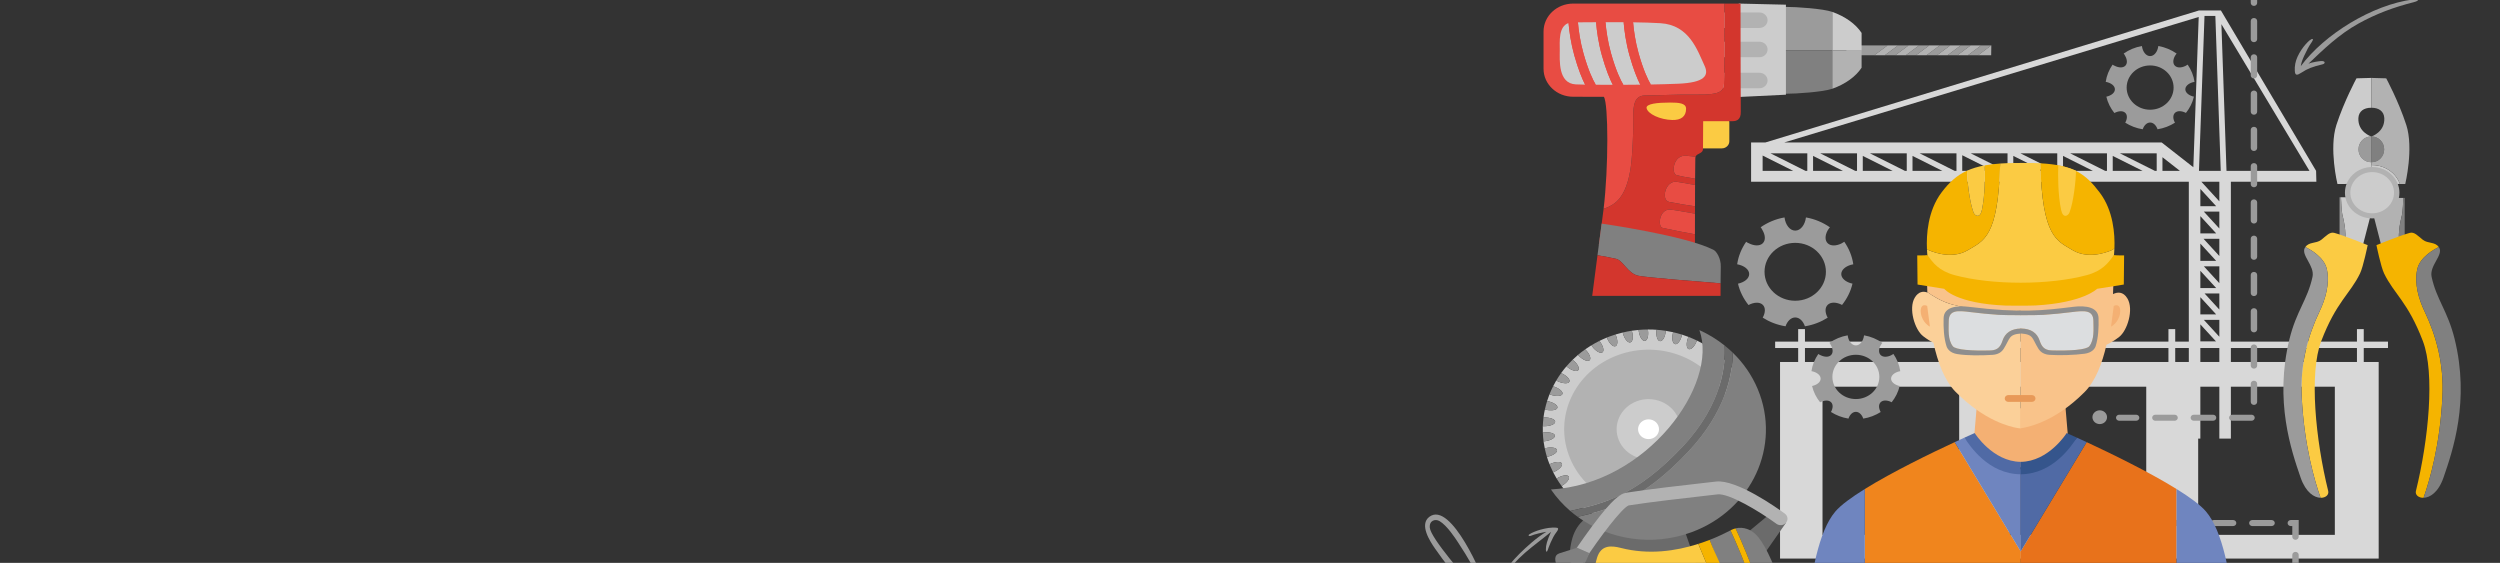 <?xml version="1.0" encoding="UTF-8" standalone="no"?>
<svg
   xmlns:dc="http://purl.org/dc/elements/1.1/"
   xmlns:cc="http://creativecommons.org/ns#"
   xmlns:rdf="http://www.w3.org/1999/02/22-rdf-syntax-ns#"
   xmlns:svg="http://www.w3.org/2000/svg"
   xmlns="http://www.w3.org/2000/svg"
   xmlns:sodipodi="http://sodipodi.sourceforge.net/DTD/sodipodi-0.dtd"
   xmlns:inkscape="http://www.inkscape.org/namespaces/inkscape"
   width="1439"
   height="324"
   id="svg7769"
   version="1.1"
   inkscape:version="0.91 r13725"
   sodipodi:docname="header-illustration-dark.svg">
  <rect width="100%" height="100%" fill="#333333" stroke="none"/>
  <sodipodi:namedview
     pagecolor="#ffffff"
     bordercolor="#666666"
     borderopacity="1"
     objecttolerance="10"
     gridtolerance="10"
     guidetolerance="10"
     inkscape:pageopacity="0"
     inkscape:pageshadow="2"
     inkscape:window-width="1366"
     inkscape:window-height="723"
     id="namedview7805"
     showgrid="false"
     inkscape:zoom="0.29603892"
     inkscape:cx="719.5"
     inkscape:cy="162"
     inkscape:window-x="0"
     inkscape:window-y="19"
     inkscape:window-maximized="1"
     inkscape:current-layer="svg7769" />
  <defs
     id="defs7771">
    <linearGradient
       x1="88.517%"
       y1="90.281%"
       x2="2.797%"
       y2="52.227%"
       id="a">
      <stop
         stop-color="#93F4FE"
         offset="0%"
         id="stop7774" />
      <stop
         stop-color="#5ECCF4"
         offset="38.08%"
         id="stop7776" />
      <stop
         stop-color="#535FD7"
         offset="100%"
         id="stop7778" />
    </linearGradient>
    <linearGradient
       x1="50%"
       y1="0%"
       x2="50%"
       y2="97.351%"
       id="b">
      <stop
         stop-color="#212880"
         offset="0%"
         id="stop7781" />
      <stop
         stop-color="#212880"
         stop-opacity="0"
         offset="100%"
         id="stop7783" />
    </linearGradient>
    <linearGradient
       x1="4.987%"
       y1="31.296%"
       x2="29.552%"
       y2="79.275%"
       id="c">
      <stop
         stop-color="#212880"
         offset="0%"
         id="stop7786" />
      <stop
         stop-color="#212880"
         stop-opacity="0"
         offset="100%"
         id="stop7788" />
    </linearGradient>
    <linearGradient
       x1="50%"
       y1="0%"
       x2="50%"
       y2="100%"
       id="d">
      <stop
         stop-color="#535FD7"
         offset="0%"
         id="stop7791" />
      <stop
         stop-color="#535FD7"
         stop-opacity=".24"
         offset="100%"
         id="stop7793" />
    </linearGradient>
  </defs>
  <g
     transform="matrix(0.369,0,0,-0.348,-98.88,658.527)"
     id="g5940">
    <path
       inkscape:connector-curvature="0"
       id="path4862"
       style="fill:#d8d8d8;fill-opacity:1;fill-rule:nonzero;stroke:none"
       d="m 3729.9,1559.29 -28.06,32.43 28.06,0 0,-32.43 z m -24.18,-196.04 24.18,0 0,-27.94 -24.18,27.94 z m -5.45,-35.97 0,28.53 24.69,-28.53 -24.69,0 z m -59.12,282.43 0,22.57 27.23,-22.57 -27.23,0 z m -623.69,25.34 47.69,-25.34 -47.69,0 0,25.34 z m 611.86,-25.34 -54.55,28.98 57.39,0 0,-28.98 -2.84,0 z m -65.73,24.74 46.57,-24.74 -46.57,0 0,24.74 z m -11.83,-24.74 -54.56,28.98 57.4,0 0,-28.98 -2.84,0 z m -65.72,24.74 46.55,-24.74 -46.55,0 0,24.74 z m -11.84,-24.74 -54.55,28.98 57.39,0 0,-28.98 -2.84,0 z m -65.72,24.74 46.55,-24.74 -46.55,0 0,24.74 z m -11.84,-24.74 -54.55,28.98 57.39,0 0,-28.98 -2.84,0 z m -67.81,25.85 48.64,-25.85 -48.64,0 0,25.85 z m -11.84,-25.85 -54.55,28.98 57.39,0 0,-28.98 -2.84,0 z m -65.72,24.74 46.55,-24.74 -46.55,0 0,24.74 z m -11.84,-24.74 -54.56,28.98 57.41,0 0,-28.98 -2.85,0 z m -65.73,24.74 46.56,-24.74 -46.56,0 0,24.74 z m -11.83,-24.74 -54.56,28.98 57.4,0 0,-28.98 -2.84,0 z m -65.73,24.74 46.57,-24.74 -46.57,0 0,24.74 z m -11.83,-24.74 -54.55,28.98 57.39,0 0,-28.98 -2.84,0 z m 613.38,254.55 -8.37,-248.56 -49.43,40.98 -588.71,0 646.51,207.58 z m 2.58,-313.01 0,28.54 24.69,-28.54 -24.69,0 z m 5.45,-8.98 24.18,0 0,-27.94 -24.18,27.94 z m -0.43,-44.98 24.61,0 0,-28.42 -24.61,28.42 z m 0.43,-45.45 24.18,0 0,-27.94 -24.18,27.94 z m 1.16,-44.97 23.02,0 0,-26.6 -23.02,26.6 z m -6.61,-6.1 24.69,-28.52 -24.69,0 0,28.52 z m 0,134.05 24.69,-28.53 -24.69,0 0,28.53 z m 0,-45.45 24.69,-28.54 -24.69,0 0,28.54 z m 0,-44.98 24.69,-28.53 -24.69,0 0,28.53 z m 23.4,421.61 8.4,-256.29 -33.95,0 8.63,256.29 16.92,0 z m 146.82,-256.29 -129.42,0 -7.96,242.66 137.38,-242.66 z m 10.34,0 -148.47,265.28 -34.31,0 -676.28,-218.31 -22.3,0 0,-64.96 682.82,0 0,-424.9 17.98,0 0,151.46 29.63,0 0,-151.46 17.99,0 0,424.9 133.36,0 -0.42,17.99" />
    <path
       inkscape:connector-curvature="0"
       id="path4864"
       style="fill:#d8d8d8;fill-opacity:1;fill-rule:nonzero;stroke:none"
       d="m 3402.7,906.699 213.17,0 0,-245.051 -213.17,0 0,245.051 z m 294.18,0 213.17,0 0,-245.051 -213.17,0 0,245.051 z m -652.26,-284.269 933.81,0 0,325.179 -933.81,0 0,-325.179" />
    <path
       inkscape:connector-curvature="0"
       id="path4866"
       style="fill:#d8d8d8;fill-opacity:1;fill-rule:nonzero;stroke:none"
       d="m 3944.55,1293.6 -283.48,0 0,23.09 283.48,0 0,-23.09 z m -34.5,-285.95 -213.17,0 0,245.06 213.17,0 0,-245.06 z m -294.18,0 -213.17,0 0,245.06 213.17,0 0,-245.06 z m -248.86,309.04 283.48,0 0,-23.09 -283.48,0 0,23.09 z m -42.96,-309.04 -213.17,0 0,245.06 213.17,0 0,-245.06 z m -240.56,309.04 272.94,0 0,-23.09 -272.94,0 0,23.09 z m 909.46,0 0,10.59 -37.81,0 0,20.66 -10.59,0 0,-20.66 -283.48,0 0,20.66 -10.58,0 0,-20.66 -283.48,0 0,20.66 -10.58,0 0,-20.66 -272.94,0 0,20.66 -10.59,0 0,-20.66 -35.91,0 0,-10.59 35.91,0 0,-23.09 -28.28,0 0,-325.159 933.81,0 0,325.159 -23.29,0 0,23.09 37.81,0" />
    <path
       inkscape:connector-curvature="0"
       id="path4868"
       style="fill:#9b9b9b;fill-opacity:1;fill-rule:nonzero;stroke:none"
       d="m 2621.55,781.281 -30,0 c -2.76,0 -5,2.239 -5,5 0,2.758 2.24,5 5,5 l 30,0 c 2.77,0 5,-2.242 5,-5 0,-2.761 -2.23,-5 -5,-5 z m 60,0 -30,0 c -2.76,0 -5,2.239 -5,5 0,2.758 2.24,5 5,5 l 30,0 c 2.77,0 5,-2.242 5,-5 0,-2.761 -2.23,-5 -5,-5 z m 60,0 -30,0 c -2.76,0 -5,2.239 -5,5 0,2.758 2.24,5 5,5 l 30,0 c 2.77,0 5,-2.242 5,-5 0,-2.761 -2.23,-5 -5,-5 z m 60,0 -30,0 c -2.76,0 -5,2.239 -5,5 0,2.758 2.24,5 5,5 l 30,0 c 2.77,0 5,-2.242 5,-5 0,-2.761 -2.23,-5 -5,-5 z m 60,0 -30,0 c -2.76,0 -5,2.239 -5,5 0,2.758 2.24,5 5,5 l 30,0 c 2.77,0 5,-2.242 5,-5 0,-2.761 -2.23,-5 -5,-5 z m 60,0 -30,0 c -2.76,0 -5,2.239 -5,5 0,2.758 2.24,5 5,5 l 30,0 c 2.77,0 5,-2.242 5,-5 0,-2.761 -2.23,-5 -5,-5 z m 60,0 -30,0 c -2.76,0 -5,2.239 -5,5 0,2.758 2.24,5 5,5 l 30,0 c 2.77,0 5,-2.242 5,-5 0,-2.761 -2.23,-5 -5,-5 z m 60,0 -30,0 c -2.76,0 -5,2.239 -5,5 0,2.758 2.24,5 5,5 l 30,0 c 2.77,0 5,-2.242 5,-5 0,-2.761 -2.23,-5 -5,-5 z m 60,0 -30,0 c -2.76,0 -5,2.239 -5,5 0,2.758 2.24,5 5,5 l 30,0 c 2.77,0 5,-2.242 5,-5 0,-2.761 -2.23,-5 -5,-5 z m 60,0 -30,0 c -2.76,0 -5,2.239 -5,5 0,2.758 2.24,5 5,5 l 30,0 c 2.77,0 5,-2.242 5,-5 0,-2.761 -2.23,-5 -5,-5 z m 60,0 -30,0 c -2.76,0 -5,2.239 -5,5 0,2.758 2.24,5 5,5 l 30,0 c 2.77,0 5,-2.242 5,-5 0,-2.761 -2.23,-5 -5,-5 z m 60,0 -30,0 c -2.76,0 -5,2.239 -5,5 0,2.758 2.24,5 5,5 l 30,0 c 2.77,0 5,-2.242 5,-5 0,-2.761 -2.23,-5 -5,-5 z m 60,0 -30,0 c -2.76,0 -5,2.239 -5,5 0,2.758 2.24,5 5,5 l 30,0 c 2.77,0 5,-2.242 5,-5 0,-2.761 -2.23,-5 -5,-5" />
    <path
       inkscape:connector-curvature="0"
       id="path4870"
       style="fill:#9b9b9b;fill-opacity:1;fill-rule:nonzero;stroke:none"
       d="m 2626.26,733.672 -30,0 c -2.76,0 -5,2.238 -5,5 0,2.769 2.24,5 5,5 l 30,0 c 2.76,0 5,-2.231 5,-5 0,-2.762 -2.24,-5 -5,-5 z m 60,0 -30,0 c -2.76,0 -5,2.238 -5,5 0,2.769 2.24,5 5,5 l 30,0 c 2.76,0 5,-2.231 5,-5 0,-2.762 -2.24,-5 -5,-5 z m 60,0 -30,0 c -2.76,0 -5,2.238 -5,5 0,2.769 2.24,5 5,5 l 30,0 c 2.76,0 5,-2.231 5,-5 0,-2.762 -2.24,-5 -5,-5 z m 60,0 -30,0 c -2.76,0 -5,2.238 -5,5 0,2.769 2.24,5 5,5 l 30,0 c 2.76,0 5,-2.231 5,-5 0,-2.762 -2.24,-5 -5,-5 z m 60,0 -30,0 c -2.76,0 -5,2.238 -5,5 0,2.769 2.24,5 5,5 l 30,0 c 2.76,0 5,-2.231 5,-5 0,-2.762 -2.24,-5 -5,-5 z m 60,0 -30,0 c -2.76,0 -5,2.238 -5,5 0,2.769 2.24,5 5,5 l 30,0 c 2.76,0 5,-2.231 5,-5 0,-2.762 -2.24,-5 -5,-5 z m 60,0 -30,0 c -2.76,0 -5,2.238 -5,5 0,2.769 2.24,5 5,5 l 30,0 c 2.76,0 5,-2.231 5,-5 0,-2.762 -2.24,-5 -5,-5 z m 60,0 -30,0 c -2.76,0 -5,2.238 -5,5 0,2.769 2.24,5 5,5 l 30,0 c 2.76,0 5,-2.231 5,-5 0,-2.762 -2.24,-5 -5,-5 z m 60,0 -30,0 c -2.76,0 -5,2.238 -5,5 0,2.769 2.24,5 5,5 l 30,0 c 2.76,0 5,-2.231 5,-5 0,-2.762 -2.24,-5 -5,-5 z m 60,0 -30,0 c -2.76,0 -5,2.238 -5,5 0,2.769 2.24,5 5,5 l 30,0 c 2.76,0 5,-2.231 5,-5 0,-2.762 -2.24,-5 -5,-5 z m 60,0 -30,0 c -2.76,0 -5,2.238 -5,5 0,2.769 2.24,5 5,5 l 30,0 c 2.76,0 5,-2.231 5,-5 0,-2.762 -2.24,-5 -5,-5 z m 60,0 -30,0 c -2.76,0 -5,2.238 -5,5 0,2.769 2.24,5 5,5 l 30,0 c 2.76,0 5,-2.231 5,-5 0,-2.762 -2.24,-5 -5,-5 z m 60,0 -30,0 c -2.76,0 -5,2.238 -5,5 0,2.769 2.24,5 5,5 l 30,0 c 2.76,0 5,-2.231 5,-5 0,-2.762 -2.24,-5 -5,-5 z m 60,0 -30,0 c -2.76,0 -5,2.238 -5,5 0,2.769 2.24,5 5,5 l 30,0 c 2.76,0 5,-2.231 5,-5 0,-2.762 -2.24,-5 -5,-5" />
    <path
       inkscape:connector-curvature="0"
       id="path4872"
       style="fill:#9b9b9b;fill-opacity:1;fill-rule:nonzero;stroke:none"
       d="m 3631.38,1022.19 -1.31,0 c -2.77,0 -5,2.23 -5,5 0,2.76 2.23,5 5,5 l 1.31,0 c 2.76,0 5,-2.24 5,-5 0,-2.77 -2.24,-5 -5,-5 z m 60,0 -30,0 c -2.77,0 -5,2.23 -5,5 0,2.76 2.23,5 5,5 l 30,0 c 2.76,0 5,-2.24 5,-5 0,-2.77 -2.24,-5 -5,-5 z m 60,0 -30,0 c -2.77,0 -5,2.23 -5,5 0,2.76 2.23,5 5,5 l 30,0 c 2.76,0 5,-2.24 5,-5 0,-2.77 -2.24,-5 -5,-5 z m 60,0 -30,0 c -2.77,0 -5,2.23 -5,5 0,2.76 2.23,5 5,5 l 30,0 c 2.76,0 5,-2.24 5,-5 0,-2.77 -2.24,-5 -5,-5 z m 37.3,-22.702 c -2.76,0 -5,2.242 -5,5.002 l 0,17.7 -2.3,0 c -2.77,0 -5,2.23 -5,5 0,2.76 2.23,5 5,5 l 12.3,0 0,-27.7 c 0,-2.76 -2.23,-5.002 -5,-5.002 z m 0,-60 c -2.76,0 -5,2.242 -5,5 l 0,30 c 0,2.774 2.24,5 5,5 2.77,0 5,-2.226 5,-5 l 0,-30 c 0,-2.758 -2.23,-5 -5,-5 z m 0.01,-60 c -2.76,0 -5,2.242 -5,5 l -0.01,30 c 0,2.774 2.24,5 5,5 2.77,0 5,-2.226 5,-5 l 0.01,-30 c 0,-2.758 -2.23,-5 -5,-5 z m 0,-60 c -2.76,0 -5,2.242 -5,5 l 0,30 c 0,2.774 2.24,5 5,5 2.77,0 5,-2.226 5,-5 l 0,-30 c 0,-2.758 -2.23,-5 -5,-5 z m 10.39,-49.609 -15.39,0 0,24.609 c 0,2.774 2.24,5 5,5 2.77,0 5,-2.226 5,-5 l 0,-14.609 5.39,0 c 2.77,0 5,-2.231 5,-5 0,-2.758 -2.23,-5 -5,-5 z m 60,0 -30,0 c -2.76,0 -5,2.242 -5,5 0,2.769 2.24,5 5,5 l 30,0 c 2.77,0 5,-2.231 5,-5 0,-2.758 -2.23,-5 -5,-5 z m 60,0 -30,0 c -2.76,0 -5,2.242 -5,5 0,2.769 2.24,5 5,5 l 30,0 c 2.77,0 5,-2.231 5,-5 0,-2.758 -2.23,-5 -5,-5 z m 60,0 -30,0 c -2.76,0 -5,2.242 -5,5 0,2.769 2.24,5 5,5 l 30,0 c 2.77,0 5,-2.231 5,-5 0,-2.758 -2.23,-5 -5,-5 z m 60,0 -30,0 c -2.76,0 -5,2.242 -5,5 0,2.769 2.24,5 5,5 l 30,0 c 2.77,0 5,-2.231 5,-5 0,-2.758 -2.23,-5 -5,-5 z m 60,0 -30,0 c -2.76,0 -5,2.242 -5,5 0,2.769 2.24,5 5,5 l 30,0 c 2.77,0 5,-2.231 5,-5 0,-2.758 -2.23,-5 -5,-5" />
    <path
       inkscape:connector-curvature="0"
       id="path4874"
       style="fill:#9b9b9b;fill-opacity:1;fill-rule:nonzero;stroke:none"
       d="m 3783.89,1882.55 c -2.77,0 -5,2.24 -5,5 l 0,30 c 0,2.76 2.23,5 5,5 2.76,0 5,-2.24 5,-5 l 0,-30 c 0,-2.76 -2.24,-5 -5,-5 z m 0,-60 c -2.77,0 -5,2.24 -5,5 l 0,30 c 0,2.76 2.23,5 5,5 2.76,0 5,-2.24 5,-5 l 0,-30 c 0,-2.76 -2.24,-5 -5,-5 z m 0,-60 c -2.77,0 -5,2.24 -5,5 l 0,30 c 0,2.76 2.23,5 5,5 2.76,0 5,-2.24 5,-5 l 0,-30 c 0,-2.76 -2.24,-5 -5,-5 z m 0,-60 c -2.77,0 -5,2.24 -5,5 l 0,30 c 0,2.76 2.23,5 5,5 2.76,0 5,-2.24 5,-5 l 0,-30 c 0,-2.76 -2.24,-5 -5,-5 z m 0,-60 c -2.77,0 -5,2.24 -5,5 l 0,30 c 0,2.76 2.23,5 5,5 2.76,0 5,-2.24 5,-5 l 0,-30 c 0,-2.76 -2.24,-5 -5,-5 z m 0,-60 c -2.77,0 -5,2.24 -5,5 l 0,30 c 0,2.76 2.23,5 5,5 2.76,0 5,-2.24 5,-5 l 0,-30 c 0,-2.76 -2.24,-5 -5,-5 z m 0,-60 c -2.77,0 -5,2.24 -5,5 l 0,30 c 0,2.76 2.23,5 5,5 2.76,0 5,-2.24 5,-5 l 0,-30 c 0,-2.76 -2.24,-5 -5,-5 z m 0,-60 c -2.77,0 -5,2.24 -5,5 l 0,30 c 0,2.76 2.23,5 5,5 2.76,0 5,-2.24 5,-5 l 0,-30 c 0,-2.76 -2.24,-5 -5,-5 z m 0,-60 c -2.77,0 -5,2.24 -5,5 l 0,30 c 0,2.76 2.23,5 5,5 2.76,0 5,-2.24 5,-5 l 0,-30 c 0,-2.76 -2.24,-5 -5,-5 z m 0,-60 c -2.77,0 -5,2.24 -5,5 l 0,30 c 0,2.76 2.23,5 5,5 2.76,0 5,-2.24 5,-5 l 0,-30 c 0,-2.76 -2.24,-5 -5,-5 z m 0,-60 c -2.77,0 -5,2.24 -5,5 l 0,30 c 0,2.76 2.23,5 5,5 2.76,0 5,-2.24 5,-5 l 0,-30 c 0,-2.76 -2.24,-5 -5,-5 z m 0,-60 c -2.77,0 -5,2.24 -5,5 l 0,30 c 0,2.76 2.23,5 5,5 2.76,0 5,-2.24 5,-5 l 0,-30 c 0,-2.76 -2.24,-5 -5,-5 z m -183.8,-26.2 -26.38,0 c -2.76,0 -5,2.23 -5,5 0,2.76 2.24,5 5,5 l 26.38,0 c 2.76,0 5,-2.24 5,-5 0,-2.77 -2.24,-5 -5,-5 z m 60,0 -30,0 c -2.77,0 -5,2.23 -5,5 0,2.76 2.23,5 5,5 l 30,0 c 2.76,0 5,-2.24 5,-5 0,-2.77 -2.24,-5 -5,-5 z m 60,0 -30,0 c -2.77,0 -5,2.23 -5,5 0,2.76 2.23,5 5,5 l 30,0 c 2.76,0 5,-2.24 5,-5 0,-2.77 -2.24,-5 -5,-5 z m 60,0 -30,0 c -2.77,0 -5,2.23 -5,5 0,2.76 2.23,5 5,5 l 30,0 c 2.76,0 5,-2.24 5,-5 0,-2.77 -2.24,-5 -5,-5" />
    <path
       inkscape:connector-curvature="0"
       id="path4876"
       style="fill:#9b9b9b;fill-opacity:1;fill-rule:nonzero;stroke:none"
       d="m 3554.73,1202.27 c 0,-6.3 -5.1,-11.4 -11.4,-11.4 -6.29,0 -11.4,5.1 -11.4,11.4 0,6.28 5.11,11.38 11.4,11.38 6.3,0 11.4,-5.1 11.4,-11.38" />
    <path
       inkscape:connector-curvature="0"
       id="path4878"
       style="fill:#f4b073;fill-opacity:1;fill-rule:nonzero;stroke:none"
       d="m 3495.24,1151.83 -5.64,70.57 -67.52,-5.57 -70.35,6.51 -5.65,-70.58 c 0,0 25.42,-32.72 75.29,-33.35 l 0,-0.05 c 0.24,0 0.47,0.02 0.71,0.02 0.23,0 0.46,-0.02 0.7,-0.02 l 0,0.05 c 49.87,0.63 72.46,32.42 72.46,32.42" />
    <path
       inkscape:connector-curvature="0"
       id="path4880"
       style="fill:#fbd099;fill-opacity:1;fill-rule:nonzero;stroke:none"
       d="m 3419.1,1378.14 c -41.87,-2.82 -81.87,3.77 -105.4,10.37 -17.18,4.8 -32.31,15.33 -39.29,20.69 0.01,-0.23 0.01,-0.43 0.02,-0.66 -6.07,2.27 -13.79,2.04 -19.74,-8.75 -9.89,-17.88 0,-52.69 13.17,-63.52 6.1,-5.01 11.74,-8.56 16.1,-10.97 6.61,-32.34 17.31,-62.68 34.64,-81.25 44.38,-47.55 84.83,-57.69 96.55,-59.72 2.19,-0.38 3.49,-0.51 3.49,-0.51 0,0 0.57,0.06 1.4,0.16 l 0,194.23 c -0.3,-0.02 -0.63,-0.05 -0.94,-0.07" />
    <path
       inkscape:connector-curvature="0"
       id="path4882"
       style="fill:#f9c38a;fill-opacity:1;fill-rule:nonzero;stroke:none"
       d="m 3586.64,1398.39 c -6.95,12.58 -16.29,10.81 -22.62,7.45 0,0.04 0.81,22.24 0.88,31.26 -31.7,-2.57 -104.14,-8.27 -144.86,-10.2 -14.63,-0.69 -25.19,-0.89 -28.23,-0.28 -12.52,2.5 -98.19,13.5 -118.08,16.61 -0.03,-9.29 0.12,-20.9 0.68,-34.03 6.97,-5.36 22.11,-15.89 39.29,-20.69 23.53,-6.6 63.53,-13.19 105.4,-10.37 0.31,0.02 0.64,0.05 0.94,0.07 l 0,-194.23 c 7.97,1.05 52.15,8.96 99.85,60.07 16.68,17.87 27.26,46.79 33.95,77.96 4.51,2.26 11.7,6.35 19.63,12.85 13.17,10.82 23.05,45.65 13.17,63.53" />
    <path
       inkscape:connector-curvature="0"
       id="path4884"
       style="fill:#fbcb43;fill-opacity:1;fill-rule:nonzero;stroke:none"
       d="m 3500.52,1478.85 c -23.94,15.48 -46.92,20.7 -49.86,143.38 -3.53,0.2 -7.21,0.36 -11.07,0.47 -5.21,0.13 -31.56,0.11 -37.75,-0.09 -4.88,-0.16 -9.43,-0.43 -13.83,-0.76 -2.98,-122.3 -25.94,-127.53 -49.85,-143 -28.32,-18.33 -63.04,0.47 -63.04,0.47 l -1.32,1.07 c 0.49,-11.24 1.69,-18.49 1.69,-18.49 0,0 6.35,-13.4 40.94,-35.28 30.68,-19.41 92.22,-13.68 105.88,-12.3 13.67,-1.38 70.58,-7.47 101.26,11.95 34.59,21.87 40.94,35.28 40.94,35.28 0,0 1.3,7.89 1.74,19.95 l -2.69,-2.18 c 0,0 -34.72,-18.8 -63.04,-0.47" />
    <path
       inkscape:connector-curvature="0"
       id="path4886"
       style="fill:#f5b400;fill-opacity:1;fill-rule:nonzero;stroke:none"
       d="m 3543.34,1573.78 c -22.33,31.39 -41.27,45.48 -92.68,48.45 2.94,-122.68 25.92,-127.9 49.86,-143.38 28.32,-18.33 63.04,0.47 63.04,0.47 l 2.69,2.18 c 0.84,23.24 -1.54,62.25 -22.91,92.28" />
    <path
       inkscape:connector-curvature="0"
       id="path4888"
       style="fill:#f5b400;fill-opacity:1;fill-rule:nonzero;stroke:none"
       d="m 3565.33,1470.38 c -8.46,-12.7 -17.63,-26.12 -42.34,-33.17 -58.37,-16.68 -147.62,-16.68 -205.98,0 -24.71,7.05 -33.88,20.47 -42.35,33.17 -4.94,-0.71 -16,-0.47 -16,-0.47 l 0.47,-48.23 41.64,-7.06 c 0,0 17.63,-24.36 96.12,-27.76 6.54,-0.29 38.53,-0.23 46.38,0.23 74.67,4.41 95.95,27.53 95.95,27.53 l 41.65,7.06 0.47,48.23 c 0,0 -11.07,-0.24 -16.01,0.47" />
    <path
       inkscape:connector-curvature="0"
       id="path4890"
       style="fill:#dcdee0;fill-opacity:1;fill-rule:nonzero;stroke:none"
       d="m 3500.42,1376.19 c -14.92,-1.96 -30.1,-3.67 -45.18,-4.67 -11.4,-0.75 -57.81,-0.75 -69.21,0 -15.08,1 -30.27,2.71 -45.18,4.67 -18.24,2.4 -32.87,3.98 -33.04,-14.74 -0.12,-13.99 -1.7,-30.49 6.28,-41.75 4.23,-5.98 30.3,-7.91 59.24,-6.98 11.35,0.37 15.52,7.07 18.29,16.06 4.01,13.01 13.69,19.85 28.53,20.14 l 0,0.11 c 0.17,0 0.31,-0.06 0.48,-0.06 0.18,0 0.31,0.06 0.48,0.06 l 0,-0.11 c 14.84,-0.29 24.52,-7.13 28.54,-20.14 2.76,-8.99 6.93,-15.69 18.29,-16.06 28.94,-0.93 55,1 59.24,6.98 7.98,11.26 6.4,27.76 6.28,41.75 -0.17,18.72 -14.8,17.14 -33.04,14.74" />
    <path
       inkscape:connector-curvature="0"
       id="path4892"
       style="fill:#8e8e8e;fill-opacity:1;fill-rule:nonzero;stroke:none"
       d="m 3527.18,1319.7 c -4.24,-5.98 -30.3,-7.91 -59.24,-6.98 -11.36,0.37 -15.53,7.07 -18.29,16.06 -4.02,13.01 -13.7,19.85 -28.54,20.14 l 0,0.11 c -0.17,0 -0.3,-0.06 -0.48,-0.06 -0.17,0 -0.31,0.06 -0.48,0.06 l 0,-0.11 c -14.84,-0.29 -24.52,-7.13 -28.53,-20.14 -2.77,-8.99 -6.94,-15.69 -18.29,-16.06 -28.94,-0.93 -55.01,1 -59.24,6.98 -7.98,11.26 -6.4,27.76 -6.28,41.75 0.17,18.72 14.8,17.14 33.04,14.74 14.91,-1.96 30.1,-3.67 45.18,-4.67 11.4,-0.75 57.81,-0.75 69.21,0 15.08,1 30.26,2.71 45.18,4.67 18.24,2.4 32.87,3.98 33.04,-14.74 0.12,-13.99 1.7,-30.49 -6.28,-41.75 z m -25.65,65.08 c -44.08,-5.85 -82.15,-10.58 -161.8,0 -21.29,2.83 -39.49,-0.93 -39.94,-18.67 -0.42,-15.96 0.41,-32.66 4.47,-46.3 1.3,-4.32 5.35,-11.07 16.31,-13.06 15.79,-2.87 38.9,-2.5 55.5,-1.37 9.02,0.63 14.26,4.68 17.42,9.96 10.23,17.1 7.22,23.76 27.14,25.38 19.93,-1.62 16.92,-8.28 27.14,-25.38 3.17,-5.28 8.41,-9.33 17.43,-9.96 16.6,-1.13 38.58,-0.38 54.48,1.87 11.41,1.62 16.03,8.24 17.32,12.56 4.07,13.64 4.89,30.34 4.48,46.3 -0.45,17.74 -18.65,21.5 -39.95,18.67" />
    <path
       inkscape:connector-curvature="0"
       id="path4894"
       style="fill:#f4b073;fill-opacity:1;fill-rule:nonzero;stroke:none"
       d="m 3274.18,1386.39 4.23,-34.36 c 0,0 -12,6.36 -14.11,22.35 -1.28,9.61 2.11,15.77 9.88,12.01" />
    <path
       inkscape:connector-curvature="0"
       id="path4896"
       style="fill:#f4b073;fill-opacity:1;fill-rule:nonzero;stroke:none"
       d="m 3565.18,1386.39 -4.23,-34.36 c 0,0 11.99,6.36 14.11,22.35 1.27,9.61 -2.12,15.77 -9.88,12.01" />
    <path
       inkscape:connector-curvature="0"
       id="path4898"
       style="fill:#e89958;fill-opacity:1;fill-rule:nonzero;stroke:none"
       d="m 3437.45,1227.58 -36.7,0 c -3.12,0 -5.64,2.53 -5.64,5.64 0,3.13 2.52,5.65 5.64,5.65 l 36.7,0 c 3.13,0 5.66,-2.52 5.66,-5.65 0,-3.11 -2.53,-5.64 -5.66,-5.64" />
    <path
       inkscape:connector-curvature="0"
       id="path4900"
       style="fill:#f0851d;fill-opacity:1;fill-rule:nonzero;stroke:none"
       d="m 3420.12,725.738 -243.29,0 0,-152.008 c 75.15,-30.218 157.15,-47.019 243.13,-47.019 0.05,0 0.11,0.008 0.16,0.008 l 0,199.019" />
    <path
       inkscape:connector-curvature="0"
       id="path4902"
       style="fill:#f0851d;fill-opacity:1;fill-rule:nonzero;stroke:none"
       d="m 3420.12,864.078 -243.29,0 0,-80.457 243.29,0 0,80.457" />
    <path
       inkscape:connector-curvature="0"
       id="path4904"
       style="fill:#f0851d;fill-opacity:1;fill-rule:nonzero;stroke:none"
       d="m 3420.12,980.082 -103.04,180.938 c -36.28,-17.89 -96.72,-48.93 -140.25,-77.56 l 0,-161.499 243.29,0 0,58.121" />
    <path
       inkscape:connector-curvature="0"
       id="path4906"
       style="fill:#fbcb43;fill-opacity:1;fill-rule:nonzero;stroke:none"
       d="m 3420.12,921.961 -243.29,0 0,-57.883 243.29,0 0,57.883" />
    <path
       inkscape:connector-curvature="0"
       id="path4908"
       style="fill:#fbcb43;fill-opacity:1;fill-rule:nonzero;stroke:none"
       d="m 3420.12,783.621 -243.29,0 0,-57.883 243.29,0 0,57.883" />
    <path
       inkscape:connector-curvature="0"
       id="path4910"
       style="fill:#6f85bf;fill-opacity:1;fill-rule:nonzero;stroke:none"
       d="m 3420.12,1116.09 c -0.26,-0.02 -0.48,-0.08 -0.74,-0.11 -14.23,6.27 -79.46,40.29 -87.18,52.42 -4.37,-2.11 -9.4,-4.55 -15.12,-7.38 l 103.04,-180.938 0,136.008" />
    <path
       inkscape:connector-curvature="0"
       id="path4912"
       style="fill:#506aa5;fill-opacity:1;fill-rule:nonzero;stroke:none"
       d="m 3420.12,1128.4 c -43.94,0.4 -71.89,47.65 -71.89,47.65 0,0 -6.07,-2.83 -16.03,-7.65 8.49,-13.35 37.28,-60.32 87.92,-60.54 l 0,20.54" />
    <path
       inkscape:connector-curvature="0"
       id="path4914"
       style="fill:#fbd099;fill-opacity:1;fill-rule:nonzero;stroke:none"
       d="m 3095.44,833.738 c 0,-19.058 -4.23,-185.629 -2.62,-219.156 26.84,-15.562 54.93,-29.16 84.01,-40.852 l 0,152.008 0,57.883 -0.22,50.82 -81.17,-0.703" />
    <path
       inkscape:connector-curvature="0"
       id="path4916"
       style="fill:#6f85bf;fill-opacity:1;fill-rule:nonzero;stroke:none"
       d="m 3176.83,864.078 0,219.382 c -20.56,-13.52 -37.37,-26.5 -45.99,-37.28 -25.72,-32.15 -38.41,-101.938 -45.41,-183.5 l 91.4,0 0,1.398" />
    <path
       inkscape:connector-curvature="0"
       id="path4918"
       style="fill:#506aa5;fill-opacity:1;fill-rule:nonzero;stroke:none"
       d="m 3176.83,862.68 -91.4,0 c -0.96,-11.11 -1.81,-22.418 -2.57,-33.879 l 93.97,0 0,33.879" />
    <path
       inkscape:connector-curvature="0"
       id="path4920"
       style="fill:#e8721b;fill-opacity:1;fill-rule:nonzero;stroke:none"
       d="m 3419.88,725.738 243.3,0 0,-152.008 c -75.16,-30.218 -157.16,-47.019 -243.14,-47.019 -0.05,0 -0.1,0.008 -0.16,0.008 l 0,199.019" />
    <path
       inkscape:connector-curvature="0"
       id="path4922"
       style="fill:#e8721b;fill-opacity:1;fill-rule:nonzero;stroke:none"
       d="m 3419.88,864.078 243.3,0 0,-80.457 -243.3,0 0,80.457" />
    <path
       inkscape:connector-curvature="0"
       id="path4924"
       style="fill:#e8721b;fill-opacity:1;fill-rule:nonzero;stroke:none"
       d="m 3419.88,980.082 103.05,180.938 c 36.27,-17.89 96.71,-48.93 140.25,-77.56 l 0,-161.499 -243.3,0 0,58.121" />
    <path
       inkscape:connector-curvature="0"
       id="path4926"
       style="fill:#f5b400;fill-opacity:1;fill-rule:nonzero;stroke:none"
       d="m 3419.88,921.961 243.3,0 0,-57.883 -243.3,0 0,57.883" />
    <path
       inkscape:connector-curvature="0"
       id="path4928"
       style="fill:#f5b400;fill-opacity:1;fill-rule:nonzero;stroke:none"
       d="m 3419.88,783.621 243.3,0 0,-57.883 -243.3,0 0,57.883" />
    <path
       inkscape:connector-curvature="0"
       id="path4930"
       style="fill:#506aa5;fill-opacity:1;fill-rule:nonzero;stroke:none"
       d="m 3419.88,1116.09 c 0.27,-0.02 0.48,-0.08 0.75,-0.11 14.22,6.27 79.45,40.29 87.17,52.42 4.37,-2.11 9.4,-4.55 15.13,-7.38 l -103.05,-180.938 0,136.008" />
    <path
       inkscape:connector-curvature="0"
       id="path4932"
       style="fill:#35558c;fill-opacity:1;fill-rule:nonzero;stroke:none"
       d="m 3419.88,1128.4 c 43.95,0.4 71.9,47.65 71.9,47.65 0,0 6.06,-2.83 16.02,-7.65 -8.49,-13.35 -37.27,-60.32 -87.92,-60.54 l 0,20.54" />
    <path
       inkscape:connector-curvature="0"
       id="path4934"
       style="fill:#fbd099;fill-opacity:1;fill-rule:nonzero;stroke:none"
       d="m 3744.56,833.738 c 0,-19.058 4.23,-185.629 2.63,-219.156 -26.85,-15.562 -54.94,-29.16 -84.01,-40.852 l 0,152.008 0,57.883 0.21,50.82 81.17,-0.703" />
    <path
       inkscape:connector-curvature="0"
       id="path4936"
       style="fill:#6f85bf;fill-opacity:1;fill-rule:nonzero;stroke:none"
       d="m 3663.18,864.078 0,219.382 c 20.55,-13.52 37.36,-26.5 45.98,-37.28 25.72,-32.15 38.41,-101.938 45.41,-183.5 l -91.39,0 0,1.398" />
    <path
       inkscape:connector-curvature="0"
       id="path4938"
       style="fill:#35558c;fill-opacity:1;fill-rule:nonzero;stroke:none"
       d="m 3663.18,862.68 91.39,0 c 0.96,-11.11 1.81,-22.418 2.57,-33.879 l -93.96,0 0,33.879" />
    <path
       inkscape:connector-curvature="0"
       id="path4940"
       style="fill:#f5b400;fill-opacity:1;fill-rule:nonzero;stroke:none"
       d="m 3363.99,1618.78 c 0.49,-16.69 0.58,-48.5 -4.49,-73.85 -2.86,-14.29 -10.92,-10.13 -13.22,-3.6 -6.33,17.94 -9.72,52.65 -10.05,68.61 -16.07,-7.75 -27.86,-19.34 -39.57,-35.81 -21.82,-30.65 -23.86,-70.71 -22.86,-93.74 l 1.32,-1.07 c 0,0 34.72,-18.8 63.04,-0.47 23.91,15.47 46.87,20.7 49.85,143 -8.86,-0.67 -16.8,-1.67 -24.02,-3.07" />
    <path
       inkscape:connector-curvature="0"
       id="path4942"
       style="fill:#fbcb43;fill-opacity:1;fill-rule:nonzero;stroke:none"
       d="m 3359.5,1544.93 c 5.07,25.35 4.98,57.16 4.49,73.85 -10.69,-2.06 -19.75,-4.98 -27.76,-8.84 0.33,-15.96 3.72,-50.67 10.05,-68.61 2.3,-6.53 10.36,-10.69 13.22,3.6" />
    <path
       inkscape:connector-curvature="0"
       id="path4944"
       style="fill:#fbcb43;fill-opacity:1;fill-rule:nonzero;stroke:none"
       d="m 3483.12,1544.93 c -5.07,25.35 -4.99,57.16 -4.51,73.85 10.7,-2.06 19.76,-4.98 27.77,-8.84 -0.33,-15.96 -3.72,-50.67 -10.05,-68.61 -2.31,-6.53 -10.36,-10.69 -13.21,3.6" />
    <path
       inkscape:connector-curvature="0"
       id="path4946"
       style="fill:#cccccc;fill-opacity:1;fill-rule:nonzero;stroke:none"
       d="m 3967.02,1763.44 -0.04,0 0.04,0 0,0 z" />
    <path
       inkscape:connector-curvature="0"
       id="path4948"
       style="fill:#b2b2b2;fill-opacity:1;fill-rule:nonzero;stroke:none"
       d="m 3966.94,1763.44 0,0 0.04,0 -0.04,0 z" />
    <path
       inkscape:connector-curvature="0"
       id="path4950"
       style="fill:#b2b2b2;fill-opacity:1;fill-rule:nonzero;stroke:none"
       d="m 3967.02,1624.07 c -0.03,0 -0.05,0.01 -0.08,0.01 l 0,-35.75 0.04,0 0.04,0 0,35.74" />
    <path
       inkscape:connector-curvature="0"
       id="path4952"
       style="fill:#b2b2b2;fill-opacity:1;fill-rule:nonzero;stroke:none"
       d="m 3966.94,1666.46 c 0.03,0 0.05,0 0.08,0 l 0,0.06 -0.04,0.01 -0.04,-0.01 0,-0.06" />
    <path
       inkscape:connector-curvature="0"
       id="path4954"
       style="fill:#808080;fill-opacity:1;fill-rule:nonzero;stroke:none"
       d="m 3967.52,1624.01 c 10.77,0 19.51,9.53 19.51,21.26 0,11.74 -8.74,21.25 -19.51,21.25 -0.18,0 -0.33,-0.05 -0.5,-0.06 l 0,-42.39 c 0.17,-0.01 0.32,-0.06 0.5,-0.06" />
    <path
       inkscape:connector-curvature="0"
       id="path4956"
       style="fill:#808080;fill-opacity:1;fill-rule:nonzero;stroke:none"
       d="m 3966.94,1624.08 c 0.03,0 0.05,-0.01 0.08,-0.01 l 0,42.39 c -0.03,0 -0.05,0 -0.08,0 l 0,-42.38" />
    <path
       inkscape:connector-curvature="0"
       id="path4958"
       style="fill:#9b9b9b;fill-opacity:1;fill-rule:nonzero;stroke:none"
       d="m 3966.48,1624.01 c -10.77,0 -19.51,9.53 -19.51,21.26 0,11.74 8.74,21.25 19.51,21.25 0.18,0 0.34,-0.05 0.5,-0.06 l 0,-42.39 c -0.16,-0.01 -0.32,-0.06 -0.5,-0.06" />
    <path
       inkscape:connector-curvature="0"
       id="path4960"
       style="fill:#cccccc;fill-opacity:1;fill-rule:nonzero;stroke:none"
       d="m 3912.53,1685.77 c 12.03,39.3 31.28,76.98 31.28,76.98 l 23.17,0.69 0,-49.37 c -0.1,0.01 -0.18,0.03 -0.28,0.03 -11.3,0 -19.4,-5.82 -19.92,-17.11 -1.07,-23.11 19.82,-30.36 20.24,-30.46 l -0.04,-0.01 0,-0.06 c -0.16,0.01 -0.32,0.06 -0.5,0.06 -10.77,0 -19.51,-9.51 -19.51,-21.25 0,-11.73 8.74,-21.26 19.51,-21.26 0.18,0 0.34,0.05 0.5,0.06 l 0,-35.74 0.04,0 -52.89,-0.4 c 0,0 -13.48,59.04 -1.6,97.84" />
    <path
       inkscape:connector-curvature="0"
       id="path4962"
       style="fill:#cccccc;fill-opacity:1;fill-rule:nonzero;stroke:none"
       d="m 3968.31,1619.21 c -0.43,0 -0.86,-0.06 -1.29,-0.07 l 0,-30.81 -0.04,0 44.59,-0.34 c -6.03,18.13 -23.1,31.22 -43.26,31.22" />
    <path
       inkscape:connector-curvature="0"
       id="path4964"
       style="fill:#cccccc;fill-opacity:1;fill-rule:nonzero;stroke:none"
       d="m 3919.65,1566.01 c 0.17,-5.87 0.77,-22.24 2.08,-28.33 1.53,-7.16 6.87,-27.03 4.09,-48.36 l 25.31,-13.67 14.44,59.35 0,31.01 -45.92,0" />
    <path
       inkscape:connector-curvature="0"
       id="path4966"
       style="fill:#9b9b9b;fill-opacity:1;fill-rule:nonzero;stroke:none"
       d="m 3921.73,1537.68 c -1.31,6.09 -1.91,22.46 -2.08,28.33 l -2.2,0 0,-72.18 8.37,-4.51 c 2.78,21.33 -2.56,41.2 -4.09,48.36" />
    <path
       inkscape:connector-curvature="0"
       id="path4968"
       style="fill:#b2b2b2;fill-opacity:1;fill-rule:nonzero;stroke:none"
       d="m 4016.84,1564.94 c -0.18,-5.88 -0.78,-22.24 -2.08,-28.34 -1.54,-7.15 -6.88,-27.01 -4.1,-48.36 l -25.31,-13.66 -14.43,59.35 0,31.01 45.92,0" />
    <path
       inkscape:connector-curvature="0"
       id="path4970"
       style="fill:#808080;fill-opacity:1;fill-rule:nonzero;stroke:none"
       d="m 4014.76,1536.6 c 1.3,6.1 1.9,22.46 2.08,28.34 l 2.19,0 0,-72.18 -8.37,-4.52 c -2.78,21.35 2.56,41.21 4.1,48.36" />
    <path
       inkscape:connector-curvature="0"
       id="path4972"
       style="fill:#b2b2b2;fill-opacity:1;fill-rule:nonzero;stroke:none"
       d="m 4010.82,1573.59 c 0,-23.47 -19.03,-42.5 -42.51,-42.5 -23.47,0 -42.5,19.03 -42.5,42.5 0,23.48 19.03,42.5 42.5,42.5 23.48,0 42.51,-19.02 42.51,-42.5" />
    <path
       inkscape:connector-curvature="0"
       id="path4974"
       style="fill:#b2b2b2;fill-opacity:1;fill-rule:nonzero;stroke:none"
       d="m 4021.47,1685.77 c -12.03,39.3 -31.27,76.98 -31.27,76.98 l -23.18,0.69 0,-49.37 c 0.1,0.01 0.19,0.03 0.28,0.03 11.3,0 19.4,-5.82 19.93,-17.11 1.06,-23.11 -19.83,-30.36 -20.25,-30.46 l 0.04,-0.01 0,-0.06 c 0.17,0.01 0.32,0.06 0.5,0.06 10.77,0 19.51,-9.51 19.51,-21.25 0,-11.73 -8.74,-21.26 -19.51,-21.26 -0.18,0 -0.33,0.05 -0.5,0.06 l 0,-4.93 c 0.43,0.01 0.86,0.07 1.29,0.07 20.16,0 37.23,-13.09 43.26,-31.22 l 8.3,-0.06 c 0,0 13.48,59.04 1.6,97.84" />
    <path
       inkscape:connector-curvature="0"
       id="path4976"
       style="fill:#cccccc;fill-opacity:1;fill-rule:nonzero;stroke:none"
       d="m 3968.31,1539.51 c -18.79,0 -34.08,15.28 -34.08,34.08 0,18.79 15.29,34.09 34.08,34.09 18.8,0 34.08,-15.3 34.08,-34.09 0,-18.8 -15.28,-34.08 -34.08,-34.08" />
    <path
       inkscape:connector-curvature="0"
       id="path4978"
       style="fill:#fbcb43;fill-opacity:1;fill-rule:nonzero;stroke:none"
       d="m 3949.34,1439.99 c 5.1,11.19 11.95,46.88 11.95,46.88 0,0 -36.29,15.73 -52.01,20.27 -7.14,2.06 -12.33,-4.74 -20.32,-11.41 -8,-6.65 -19.2,-3.05 -24.89,-12.08 6.41,-3.24 29.47,-16.19 33.6,-36.86 4.81,-24.07 -2.52,-49.67 -11.22,-68.98 -18.45,-40.9 -30.48,-87.41 -28.08,-141.14 3.63,-81 20.41,-140.76 29.46,-167.73 7.83,-0.18 13.34,4.95 11.89,11.24 -19.74,84.88 -30,194.7 -10.87,247.92 23.35,64.95 44.91,77.78 60.49,111.89" />
    <path
       inkscape:connector-curvature="0"
       id="path4980"
       style="fill:#9b9b9b;fill-opacity:1;fill-rule:nonzero;stroke:none"
       d="m 3886.45,1377.81 c 8.7,19.31 16.03,44.91 11.22,68.98 -4.13,20.67 -27.19,33.62 -33.6,36.86 -0.26,-0.43 -0.58,-0.73 -0.83,-1.22 -6.25,-12.51 15.77,-29.52 11.97,-48.14 -7.78,-38.01 -25,-55.91 -35.87,-102.63 -23.92,-102.62 2.98,-184.97 17.25,-229.03 8.1,-24.98 21.49,-33.47 31.24,-33.69 -9.05,26.97 -25.83,86.73 -29.46,167.73 -2.4,53.73 9.63,100.24 28.08,141.14" />
    <path
       inkscape:connector-curvature="0"
       id="path4982"
       style="fill:#f5b400;fill-opacity:1;fill-rule:nonzero;stroke:none"
       d="m 3986.91,1439.99 c -5.11,11.19 -11.96,46.88 -11.96,46.88 0,0 36.3,15.73 52.01,20.27 7.15,2.06 12.33,-4.74 20.33,-11.41 7.99,-6.65 19.19,-3.05 24.88,-12.08 -6.4,-3.24 -29.46,-16.19 -33.6,-36.86 -4.8,-24.07 2.53,-49.67 11.23,-68.98 18.45,-40.9 30.48,-87.41 28.07,-141.14 -3.62,-81 -20.41,-140.76 -29.46,-167.73 -7.83,-0.18 -13.34,4.95 -11.88,11.24 19.73,84.88 30,194.7 10.87,247.92 -23.36,64.95 -44.91,77.78 -60.49,111.89" />
    <path
       inkscape:connector-curvature="0"
       id="path4984"
       style="fill:#808080;fill-opacity:1;fill-rule:nonzero;stroke:none"
       d="m 4049.8,1377.81 c -8.7,19.31 -16.03,44.91 -11.23,68.98 4.14,20.67 27.2,33.62 33.6,36.86 0.27,-0.43 0.58,-0.73 0.83,-1.22 6.25,-12.51 -15.76,-29.52 -11.96,-48.14 7.78,-38.01 25,-55.91 35.87,-102.63 23.92,-102.62 -2.98,-184.97 -17.26,-229.03 -8.1,-24.98 -21.48,-33.47 -31.24,-33.69 9.05,26.97 25.84,86.73 29.46,167.73 2.41,53.73 -9.62,100.24 -28.07,141.14" />
    <path
       inkscape:connector-curvature="0"
       id="path4986"
       style="fill:#9b9b9b;fill-opacity:1;fill-rule:nonzero;stroke:none"
       d="m 3068.32,1394.88 c -26.44,0 -47.88,21.44 -47.88,47.88 0,26.44 21.44,47.87 47.88,47.87 26.45,0 47.88,-21.43 47.88,-47.87 0,-26.44 -21.43,-47.88 -47.88,-47.88 z m 50.78,-6.63 c 4.69,4.69 12.93,4.47 21.02,0.36 0.4,-0.2 0.79,-0.49 1.18,-0.72 7.77,10.31 13.49,22.27 16.34,35.32 -0.97,0.24 -1.98,0.41 -2.89,0.71 -8.64,2.81 -14.61,8.49 -14.61,15.11 0,6.63 5.97,12.31 14.61,15.12 1.3,0.43 2.73,0.72 4.15,1.02 -1.86,13.65 -6.88,26.25 -14.07,37.29 -0.72,-0.49 -1.43,-1.01 -2.16,-1.45 -0.85,-0.52 -1.69,-1.12 -2.55,-1.56 -8.09,-4.11 -16.33,-4.31 -21.02,0.36 -4.68,4.69 -4.47,12.93 -0.36,21.03 0.63,1.22 1.44,2.43 2.23,3.64 0.41,0.64 1,1.21 1.45,1.84 -10.89,8.03 -23.55,13.79 -37.38,16.35 -1.45,-12.41 -8.37,-21.82 -16.72,-21.82 -8.35,0 -15.26,9.41 -16.71,21.82 -13.77,-2.55 -26.38,-8.29 -37.23,-16.24 0.46,-0.64 0.91,-1.27 1.34,-1.92 0.57,-0.85 0.86,-1.72 1.35,-2.58 4.71,-8.44 5.37,-17.21 0.47,-22.12 -4.75,-4.74 -13.15,-4.31 -21.35,-0.02 -0.76,0.41 -1.52,0.63 -2.28,1.1 -0.73,0.45 -1.43,0.99 -2.14,1.5 -7.16,-11.01 -12.15,-23.57 -14.02,-37.18 10.84,-2.14 18.75,-8.53 18.75,-16.18 0,-7.34 -7.28,-13.56 -17.47,-15.94 2.87,-13.06 8.61,-25 16.39,-35.31 8.45,4.71 17.22,5.37 22.12,0.47 4.75,-4.74 4.33,-13.14 0.03,-21.35 10.55,-7.07 22.58,-12.11 35.63,-14.29 2.82,8.64 8.5,14.61 15.12,14.61 6.63,0 12.31,-5.97 15.12,-14.61 13.02,2.18 25.01,7.2 35.53,14.24 -0.06,0.13 -0.16,0.26 -0.23,0.39 -4.11,8.09 -4.32,16.32 0.36,21.01" />
    <path
       inkscape:connector-curvature="0"
       id="path4988"
       style="fill:#9b9b9b;fill-opacity:1;fill-rule:nonzero;stroke:none"
       d="m 3277.44,1817.27 -20.79,-16.38 -15.86,0 20.8,16.38 15.85,0" />
    <path
       inkscape:connector-curvature="0"
       id="path4990"
       style="fill:#9b9b9b;fill-opacity:1;fill-rule:nonzero;stroke:none"
       d="m 3310.21,1817.27 -20.81,-16.38 -16.34,0 20.8,16.38 16.35,0" />
    <path
       inkscape:connector-curvature="0"
       id="path4992"
       style="fill:#9b9b9b;fill-opacity:1;fill-rule:nonzero;stroke:none"
       d="m 3374.25,1817.27 -20.79,-16.38 -15.86,0 20.8,16.38 15.85,0" />
    <path
       inkscape:connector-curvature="0"
       id="path4994"
       style="fill:#9b9b9b;fill-opacity:1;fill-rule:nonzero;stroke:none"
       d="m 3341.98,1817.27 -20.8,-16.38 -15.36,0 20.79,16.38 15.37,0" />
    <path
       inkscape:connector-curvature="0"
       id="path4996"
       style="fill:#9b9b9b;fill-opacity:1;fill-rule:nonzero;stroke:none"
       d="m 3245.18,1817.27 -20.8,-16.38 -16.34,0 20.79,16.38 16.35,0" />
    <path
       inkscape:connector-curvature="0"
       id="path4998"
       style="fill:#9b9b9b;fill-opacity:1;fill-rule:nonzero;stroke:none"
       d="m 3148.15,1817.27 64.27,0 -20.8,-16.38 -43.47,0 0,16.38" />
    <path
       inkscape:connector-curvature="0"
       id="path5000"
       style="fill:#b2b2b2;fill-opacity:1;fill-rule:nonzero;stroke:none"
       d="m 3228.83,1817.27 -20.79,-16.38 -16.42,0 20.8,16.38 16.41,0" />
    <path
       inkscape:connector-curvature="0"
       id="path5002"
       style="fill:#b2b2b2;fill-opacity:1;fill-rule:nonzero;stroke:none"
       d="m 3261.59,1817.27 -20.8,-16.38 -16.41,0 20.8,16.38 16.41,0" />
    <path
       inkscape:connector-curvature="0"
       id="path5004"
       style="fill:#b2b2b2;fill-opacity:1;fill-rule:nonzero;stroke:none"
       d="m 3293.86,1817.27 -20.8,-16.38 -16.41,0 20.79,16.38 16.42,0" />
    <path
       inkscape:connector-curvature="0"
       id="path5006"
       style="fill:#b2b2b2;fill-opacity:1;fill-rule:nonzero;stroke:none"
       d="m 3326.61,1817.27 -20.79,-16.38 -16.42,0 20.81,16.38 16.4,0" />
    <path
       inkscape:connector-curvature="0"
       id="path5008"
       style="fill:#b2b2b2;fill-opacity:1;fill-rule:nonzero;stroke:none"
       d="m 3358.4,1817.27 -20.8,-16.38 -16.42,0 20.8,16.38 16.42,0" />
    <path
       inkscape:connector-curvature="0"
       id="path5010"
       style="fill:#b2b2b2;fill-opacity:1;fill-rule:nonzero;stroke:none"
       d="m 3374.22,1817.34 -0.25,-16.45 -20.51,0 20.76,16.45 z" />
    <path
       inkscape:connector-curvature="0"
       id="path5012"
       style="fill:#9b9b9b;fill-opacity:1;fill-rule:nonzero;stroke:none"
       d="m 2976.8,1809.08 c 0.24,39.76 20.3,71.87 76.26,71.87 17.08,0 58.83,-2.99 72.98,-8.27 0.03,-0.02 0.07,-0.04 0.11,-0.05 l 0,-63.55 -149.35,0" />
    <path
       inkscape:connector-curvature="0"
       id="path5014"
       style="fill:#808080;fill-opacity:1;fill-rule:nonzero;stroke:none"
       d="m 3126.15,1809.08 0,-63.55 c -0.04,-0.01 -0.08,-0.03 -0.11,-0.04 -14.15,-5.29 -55.9,-8.28 -72.98,-8.28 -55.96,0 -76.02,32.11 -76.26,71.87 l 149.35,0" />
    <path
       inkscape:connector-curvature="0"
       id="path5016"
       style="fill:#cccccc;fill-opacity:1;fill-rule:nonzero;stroke:none"
       d="m 3171.87,1837.83 0,-28.75 -45.72,0 0,63.55 c 20.21,-7.58 36.39,-19.87 45.72,-34.8" />
    <path
       inkscape:connector-curvature="0"
       id="path5018"
       style="fill:#b2b2b2;fill-opacity:1;fill-rule:nonzero;stroke:none"
       d="m 3171.87,1809.08 0,-28.76 c -9.33,-14.93 -25.51,-27.21 -45.72,-34.79 l 0,63.55 45.72,0" />
    <path
       inkscape:connector-curvature="0"
       id="path5020"
       style="fill:#cccccc;fill-opacity:1;fill-rule:nonzero;stroke:none"
       d="m 2980.21,1731.89 73.58,3.79 0,148.88 -73.58,1.84 0,-154.51" />
    <path
       inkscape:connector-curvature="0"
       id="path5022"
       style="fill:#b2b2b2;fill-opacity:1;fill-rule:nonzero;stroke:none"
       d="m 2940.85,1858.89 c 0,-7.08 5.74,-12.84 12.83,-12.84 l 58.67,0 c 7.09,0 12.84,5.76 12.84,12.84 l 0,0 c 0,7.09 -5.75,12.84 -12.84,12.84 l -58.67,0 c -7.09,0 -12.83,-5.75 -12.83,-12.84 l 0,0" />
    <path
       inkscape:connector-curvature="0"
       id="path5024"
       style="fill:#b2b2b2;fill-opacity:1;fill-rule:nonzero;stroke:none"
       d="m 2940.85,1810.49 c 0,-7.09 5.74,-12.83 12.83,-12.83 l 58.67,0 c 7.09,0 12.84,5.74 12.84,12.83 l 0,0 c 0,7.09 -5.75,12.83 -12.84,12.83 l -58.67,0 c -7.09,0 -12.83,-5.74 -12.83,-12.83 l 0,0" />
    <path
       inkscape:connector-curvature="0"
       id="path5026"
       style="fill:#b2b2b2;fill-opacity:1;fill-rule:nonzero;stroke:none"
       d="m 2940.85,1759.15 c 0,-7.09 5.74,-12.83 12.83,-12.83 l 58.67,0 c 7.09,0 12.84,5.74 12.84,12.83 l 0,0 c 0,7.09 -5.75,12.83 -12.84,12.83 l -58.67,0 c -7.09,0 -12.83,-5.74 -12.83,-12.83 l 0,0" />
    <path
       inkscape:connector-curvature="0"
       id="path5028"
       style="fill:#fbcb43;fill-opacity:1;fill-rule:nonzero;stroke:none"
       d="m 2911.76,1658.63 c 0,-6.47 5.25,-11.73 11.74,-11.73 l 30.31,0 c 6.47,0 11.73,5.26 11.73,11.73 l 0,31.29 c 0,6.49 -5.26,11.74 -11.73,11.74 l -30.31,0 c -6.49,0 -11.74,-5.25 -11.74,-11.74 l 0,-31.29" />
    <path
       inkscape:connector-curvature="0"
       id="path5030"
       style="fill:#d3362d;fill-opacity:1;fill-rule:nonzero;stroke:none"
       d="m 2769.44,1547.06 c 5.17,1.63 10.62,4.29 16.18,8.41 28.35,21.02 28.35,80.67 29.82,116.85 1.19,29.35 -4.93,62.09 18.58,62.09 25.42,0 44.98,1.97 82.63,1.48 32.3,-0.42 40.09,4.39 40.58,18.57 1.31,37.95 0.88,104.2 0.62,131.94 l 25.17,0 c 0,0 0.13,-170.27 0.36,-179.11 0.33,-12.78 -6.3,-15.41 -12.95,-15.41 -16.62,0 -45.71,0 -45.71,0 0,0 -0.25,-32.26 -0.25,-45.95 0,-3.92 -2.15,-5.4 -4.89,-7.09 -2.33,-1.45 -5.63,-2.4 -6.72,-5.82 -6.14,0.75 -11.45,1.39 -13.82,1.66 -21.53,2.45 -24.09,-29.44 -16.21,-31.83 7.06,-2.14 18.22,-4.28 29.3,-6.09 -0.02,-3.34 -0.03,-6.83 -0.05,-10.42 -11.68,2.27 -24.81,4.77 -28.68,5.31 -17.62,2.45 -24.93,-30.31 -11.82,-33.29 9.61,-2.18 26.35,-5.05 40.39,-7.33 -0.01,-4.09 -0.02,-8.14 -0.03,-12.09 -12.79,2.44 -33.24,6.26 -38.26,6.69 -17.65,1.53 -20.27,-28.3 -12.28,-30.25 14.04,-3.43 36.26,-7.86 50.49,-10.61 -0.01,-10.46 -0.01,-17.13 -0.01,-17.13 l -149.98,-0.37 c 0,0 3.61,25.39 7.54,59.79" />
    <path
       inkscape:connector-curvature="0"
       id="path5032"
       style="fill:#e84c43;fill-opacity:1;fill-rule:nonzero;stroke:none"
       d="m 2873.68,1545.63 c 5.02,-0.43 25.47,-4.25 38.26,-6.69 -0.02,-13.02 -0.04,-25.04 -0.05,-34.17 -14.23,2.75 -36.45,7.18 -50.49,10.61 -7.99,1.95 -5.37,31.78 12.28,30.25" />
    <path
       inkscape:connector-curvature="0"
       id="path5034"
       style="fill:#e84c43;fill-opacity:1;fill-rule:nonzero;stroke:none"
       d="m 2883.4,1591.65 c 3.87,-0.54 17,-3.04 28.68,-5.31 -0.05,-11.21 -0.08,-23.42 -0.11,-35.31 -14.04,2.28 -30.78,5.15 -40.39,7.33 -13.11,2.98 -5.8,35.74 11.82,33.29" />
    <path
       inkscape:connector-curvature="0"
       id="path5036"
       style="fill:#e84c43;fill-opacity:1;fill-rule:nonzero;stroke:none"
       d="m 2899.04,1634.68 c 2.37,-0.27 7.68,-0.91 13.82,-1.66 -0.19,-0.6 -0.33,-1.24 -0.37,-2 -0.16,-3.32 -0.27,-16.8 -0.36,-34.26 -11.08,1.81 -22.24,3.95 -29.3,6.09 -7.88,2.39 -5.32,34.28 16.21,31.83" />
    <path
       inkscape:connector-curvature="0"
       id="path5038"
       style="fill:#e84c43;fill-opacity:1;fill-rule:nonzero;stroke:none"
       d="m 2769.79,1732.2 -47.83,0.09 c -25.53,0 -46.23,20.71 -46.23,46.24 l 0,61.64 c 0,25.52 20.7,46.23 46.23,46.23 l 235.89,0 c 0.26,-27.74 0.69,-93.99 -0.62,-131.94 -0.49,-14.18 -8.28,-18.99 -40.58,-18.57 -37.65,0.49 -57.21,-1.48 -82.63,-1.48 -23.51,0 -17.39,-32.74 -18.58,-62.09 -1.47,-36.18 -1.47,-95.83 -29.82,-116.85 -5.56,-4.12 -11.01,-6.78 -16.18,-8.41 7.67,67.17 7.62,174.16 0.35,185.14" />
    <path
       inkscape:connector-curvature="0"
       id="path5040"
       style="fill:#808080;fill-opacity:1;fill-rule:nonzero;stroke:none"
       d="m 2789.04,1464.17 c -5.91,1.61 -18.78,4.07 -29.16,5.97 l 6.43,52.33 c 0,0 131.64,-19.8 174.9,-43.63 4.19,-2.32 11.3,-13.55 11.01,-27.51 -0.19,-9.03 -0.29,-19.05 -0.34,-27.64 -28.46,2.33 -117.27,9.75 -128.74,12.61 -16.13,4.03 -23.35,24.93 -34.1,27.87" />
    <path
       inkscape:connector-curvature="0"
       id="path5042"
       style="fill:#d3362d;fill-opacity:1;fill-rule:nonzero;stroke:none"
       d="m 2951.85,1402.93 -200.21,0 8.24,67.21 c 10.38,-1.9 23.25,-4.36 29.16,-5.97 10.75,-2.94 17.97,-23.84 34.1,-27.87 11.47,-2.86 100.28,-10.28 128.74,-12.61 -0.05,-11.73 -0.03,-20.76 -0.03,-20.76" />
    <path
       inkscape:connector-curvature="0"
       id="path5044"
       style="fill:#fbcb43;fill-opacity:1;fill-rule:nonzero;stroke:none"
       d="m 2898.07,1712.41 c 0,-12.7 -7.83,-18.92 -21.52,-18.57 -19.06,0.49 -38.17,9.97 -40.09,19.56 -1.46,7.33 17.11,9.29 36.67,9.29 13.7,0 24.94,-0.97 24.94,-10.28" />
    <path
       inkscape:connector-curvature="0"
       id="path5046"
       style="fill:#cccccc;fill-opacity:1;fill-rule:nonzero;stroke:none"
       d="m 2815.41,1855.44 c 15.26,-0.23 30.13,-0.67 42.57,-1.48 45.47,-2.93 57.93,-45.47 68.93,-70.41 7.2,-16.31 0,-27.87 -41.12,-29.71 -13.11,-0.59 -27.78,-1.01 -42.78,-1.29 -4.19,7.46 -11.4,23.02 -19.02,51.71 -5.11,19.3 -7.49,37.83 -8.58,51.18" />
    <path
       inkscape:connector-curvature="0"
       id="path5048"
       style="fill:#cccccc;fill-opacity:1;fill-rule:nonzero;stroke:none"
       d="m 2772.36,1855.64 c 9,0.03 18.6,0.03 28.29,-0.03 1.1,-14.08 3.58,-34.03 9.17,-55.11 6.15,-23.18 12.1,-38.44 16.79,-48.21 -8.9,-0.12 -17.76,-0.19 -26.36,-0.23 -4.14,7.27 -11.5,22.88 -19.28,52.2 -5.15,19.4 -7.51,38.03 -8.61,51.38" />
    <path
       inkscape:connector-curvature="0"
       id="path5050"
       style="fill:#cccccc;fill-opacity:1;fill-rule:nonzero;stroke:none"
       d="m 2729.37,1855.38 c 6.41,0.01 16.36,0.12 28.27,0.2 1.09,-14.08 3.56,-34.01 9.16,-55.08 6.2,-23.38 12.21,-38.71 16.91,-48.48 -9.61,0 -18.57,0.04 -26.52,0.12 -4.15,7.3 -11.5,22.9 -19.24,52.12 -5.12,19.28 -7.49,37.78 -8.58,51.12" />
    <path
       inkscape:connector-curvature="0"
       id="path5052"
       style="fill:#cccccc;fill-opacity:1;fill-rule:nonzero;stroke:none"
       d="m 2714.72,1854.23 c 1.14,-13.99 3.64,-33.33 9.05,-53.73 6.13,-23.13 12.08,-38.37 16.77,-48.16 -6.74,0.13 -11.81,0.27 -14.57,0.41 -27.87,1.47 -24.93,40.34 -24.93,56.47 0,14.05 -2.22,39.23 13.68,45.01" />
    <path
       inkscape:connector-curvature="0"
       id="path5054"
       style="fill:#e84c43;fill-opacity:1;fill-rule:nonzero;stroke:none"
       d="m 2757.64,1855.58 c 4.65,0.03 9.58,0.05 14.72,0.06 1.1,-13.35 3.46,-31.98 8.61,-51.38 7.78,-29.32 15.14,-44.93 19.28,-52.2 -5.65,-0.03 -11.19,-0.04 -16.54,-0.04 -4.7,9.77 -10.71,25.1 -16.91,48.48 -5.6,21.07 -8.07,41 -9.16,55.08" />
    <path
       inkscape:connector-curvature="0"
       id="path5056"
       style="fill:#e84c43;fill-opacity:1;fill-rule:nonzero;stroke:none"
       d="m 2800.65,1855.61 c 4.93,-0.04 9.86,-0.09 14.76,-0.17 1.09,-13.35 3.47,-31.88 8.58,-51.18 7.62,-28.69 14.83,-44.25 19.02,-51.71 -5.44,-0.11 -10.92,-0.2 -16.4,-0.26 -4.69,9.77 -10.64,25.03 -16.79,48.21 -5.59,21.08 -8.07,41.03 -9.17,55.11" />
    <path
       inkscape:connector-curvature="0"
       id="path5058"
       style="fill:#e84c43;fill-opacity:1;fill-rule:nonzero;stroke:none"
       d="m 2714.72,1854.23 c 2.35,0.85 5.09,1.29 8.32,1.2 1.31,-0.04 3.49,-0.06 6.33,-0.05 1.09,-13.34 3.46,-31.84 8.58,-51.12 7.74,-29.22 15.09,-44.82 19.24,-52.12 -6.27,0.05 -11.89,0.13 -16.65,0.2 -4.69,9.79 -10.64,25.03 -16.77,48.16 -5.41,20.4 -7.91,39.74 -9.05,53.73" />
    <path
       inkscape:connector-curvature="0"
       id="path5060"
       style="fill:#6b6b6b;fill-opacity:1;fill-rule:nonzero;stroke:none"
       d="m 2914.19,958.781 -20.14,61.339 -144.23,20.5 c 0,0 -21.32,-9.61 -29.1,-38.26 -5.06,-18.649 -8.08,-45.751 5.65,-84.028 32.44,-90.453 32.94,-105.473 71.74,-118.41 23.07,-7.692 89.59,-34.203 89.59,-34.203 0,0 23.15,201.531 26.49,193.062" />
    <path
       inkscape:connector-curvature="0"
       id="path5062"
       style="fill:#6b6b6b;fill-opacity:1;fill-rule:nonzero;stroke:none"
       d="m 3054.05,1027.79 -32.62,-49.501 -27.73,33.071 36.9,32.5 23.45,-16.07" />
    <path
       inkscape:connector-curvature="0"
       id="path5064"
       style="fill:#cccccc;fill-opacity:1;fill-rule:nonzero;stroke:none"
       d="m 2900.08,1028.94 c 84.74,33.44 126.33,129.27 92.87,214.02 -15.3,38.76 -43.68,68.46 -78.05,86.1 -0.08,-0.23 -0.15,-0.48 -0.23,-0.72 -3.06,-8.75 -8.59,-14.79 -12.37,-13.47 -3.77,1.31 -4.36,9.48 -1.31,18.24 0.24,0.68 0.49,1.34 0.77,2 -3.3,1.34 -6.63,2.6 -10.02,3.73 -0.05,-0.3 -0.1,-0.59 -0.17,-0.89 -1.95,-9.06 -6.7,-15.72 -10.6,-14.88 -3.92,0.84 -5.5,8.86 -3.55,17.93 0.13,0.61 0.28,1.22 0.43,1.8 -3.79,0.91 -7.61,1.71 -11.46,2.36 -0.02,-0.38 -0.05,-0.76 -0.08,-1.14 -0.92,-9.22 -4.89,-16.37 -8.87,-15.98 -3.98,0.4 -6.46,8.19 -5.55,17.42 0.05,0.49 0.11,0.97 0.18,1.43 -4.52,0.36 -9.07,0.48 -13.63,0.45 0.07,-0.4 0.13,-0.79 0.19,-1.2 1.3,-9.18 -0.85,-17.08 -4.81,-17.63 -3.96,-0.57 -8.22,6.42 -9.52,15.6 -0.12,0.85 -0.2,1.69 -0.27,2.51 -3.55,-0.33 -7.11,-0.78 -10.66,-1.36 0.12,-0.38 0.23,-0.76 0.34,-1.15 2.41,-8.95 1.25,-17.05 -2.62,-18.09 -3.85,-1.05 -8.94,5.36 -11.36,14.31 -0.18,0.68 -0.34,1.34 -0.48,2 -3.77,-0.95 -7.53,-2.02 -11.27,-3.25 0.16,-0.38 0.33,-0.76 0.49,-1.15 3.41,-8.62 3.16,-16.81 -0.56,-18.27 -3.72,-1.48 -9.5,4.31 -12.91,12.94 -0.18,0.46 -0.34,0.91 -0.5,1.36 -4,-1.72 -7.92,-3.54 -11.71,-5.53 0.28,-0.35 0.55,-0.71 0.81,-1.08 5.4,-7.54 7.14,-15.53 3.89,-17.86 -3.25,-2.33 -10.26,1.9 -15.65,9.44 -0.55,0.75 -1.04,1.5 -1.51,2.26 -3.32,-2.14 -6.55,-4.38 -9.69,-6.73 0.28,-0.27 0.54,-0.54 0.81,-0.83 6.28,-6.81 8.99,-14.54 6.05,-17.25 -2.94,-2.71 -10.42,0.62 -16.7,7.44 -0.47,0.51 -0.91,1.01 -1.33,1.53 -2.93,-2.62 -5.71,-5.35 -8.42,-8.15 0.3,-0.24 0.58,-0.47 0.87,-0.73 7.02,-6.06 10.58,-13.42 7.96,-16.45 -2.61,-3.03 -10.42,-0.56 -17.43,5.51 -0.34,0.29 -0.65,0.58 -0.98,0.88 -2.93,-3.64 -5.75,-7.37 -8.36,-11.21 0.33,-0.16 0.65,-0.3 0.97,-0.46 8.31,-4.11 13.63,-10.34 11.86,-13.93 -1.78,-3.58 -9.95,-3.16 -18.26,0.94 -0.75,0.37 -1.46,0.76 -2.15,1.16 -1.75,-3.13 -3.38,-6.32 -4.91,-9.55 0.36,-0.12 0.72,-0.24 1.09,-0.36 8.75,-3.05 14.78,-8.59 13.47,-12.36 -1.32,-3.77 -9.49,-4.36 -18.24,-1.31 -0.68,0.23 -1.33,0.49 -1.98,0.76 -1.37,-3.67 -2.58,-7.39 -3.69,-11.15 0.43,-0.08 0.87,-0.17 1.31,-0.27 9.04,-2.04 15.65,-6.86 14.77,-10.76 -0.88,-3.91 -8.92,-5.41 -17.97,-3.36 -0.53,0.12 -1.06,0.25 -1.59,0.39 -0.88,-4.35 -1.62,-8.74 -2.15,-13.17 0.45,0.02 0.9,0.04 1.35,0.05 9.27,0.1 16.83,-3.05 16.88,-7.04 0.04,-4.01 -7.43,-7.34 -16.71,-7.45 -0.88,-0.01 -1.73,0.02 -2.58,0.07 -0.11,-3.57 -0.1,-7.17 0.03,-10.76 0.4,0.07 0.79,0.14 1.19,0.19 9.19,1.25 17.07,-0.95 17.61,-4.92 0.54,-3.96 -6.47,-8.18 -15.66,-9.43 -0.68,-0.09 -1.36,-0.16 -2.03,-0.21 0.48,-3.86 1.14,-7.71 1.9,-11.57 0.35,0.11 0.7,0.21 1.06,0.31 9,2.27 17.07,0.97 18.06,-2.9 0.97,-3.88 -5.51,-8.87 -14.5,-11.15 -0.41,-0.1 -0.83,-0.19 -1.24,-0.28 1.19,-4.12 2.57,-8.21 4.11,-12.29 0.3,0.16 0.59,0.32 0.91,0.47 8.32,4.09 16.49,4.49 18.26,0.89 1.76,-3.58 -3.57,-9.8 -11.89,-13.88 -0.54,-0.28 -1.08,-0.52 -1.63,-0.76 1.69,-3.53 3.48,-6.99 5.39,-10.35 0.25,0.17 0.49,0.33 0.74,0.5 7.82,5 15.89,6.32 18.05,2.95 2.16,-3.37 -2.43,-10.15 -10.24,-15.15 -0.29,-0.18 -0.58,-0.35 -0.86,-0.52 42.61,-61.71 123.48,-88.33 196.24,-59.6" />
    <path
       inkscape:connector-curvature="0"
       id="path5066"
       style="fill:#9b9b9b;fill-opacity:1;fill-rule:nonzero;stroke:none"
       d="m 2902.3,1314.87 c 3.78,-1.32 9.31,4.72 12.37,13.47 0.08,0.24 0.15,0.49 0.23,0.72 -4.29,2.21 -8.68,4.22 -13.14,6.05 -0.28,-0.66 -0.53,-1.32 -0.77,-2 -3.05,-8.76 -2.46,-16.93 1.31,-18.24" />
    <path
       inkscape:connector-curvature="0"
       id="path5068"
       style="fill:#9b9b9b;fill-opacity:1;fill-rule:nonzero;stroke:none"
       d="m 2880.97,1323.07 c 3.9,-0.84 8.65,5.82 10.6,14.88 0.07,0.3 0.12,0.59 0.17,0.89 -4.56,1.52 -9.2,2.84 -13.89,3.96 -0.15,-0.58 -0.3,-1.19 -0.43,-1.8 -1.95,-9.07 -0.37,-17.09 3.55,-17.93" />
    <path
       inkscape:connector-curvature="0"
       id="path5070"
       style="fill:#9b9b9b;fill-opacity:1;fill-rule:nonzero;stroke:none"
       d="m 2857.44,1328.04 c 3.98,-0.39 7.95,6.76 8.87,15.98 0.03,0.38 0.06,0.76 0.08,1.14 -4.73,0.78 -9.51,1.36 -14.32,1.73 -0.07,-0.46 -0.13,-0.94 -0.18,-1.43 -0.91,-9.23 1.57,-17.02 5.55,-17.42" />
    <path
       inkscape:connector-curvature="0"
       id="path5072"
       style="fill:#9b9b9b;fill-opacity:1;fill-rule:nonzero;stroke:none"
       d="m 2833.82,1328.51 c 3.96,0.55 6.11,8.45 4.81,17.63 -0.06,0.41 -0.12,0.8 -0.19,1.2 -4.79,-0.03 -9.59,-0.26 -14.41,-0.72 0.07,-0.82 0.15,-1.66 0.27,-2.51 1.3,-9.18 5.56,-16.17 9.52,-15.6" />
    <path
       inkscape:connector-curvature="0"
       id="path5074"
       style="fill:#9b9b9b;fill-opacity:1;fill-rule:nonzero;stroke:none"
       d="m 2811.09,1326.02 c 3.87,1.04 5.03,9.14 2.62,18.09 -0.11,0.39 -0.22,0.77 -0.34,1.15 -4.72,-0.76 -9.42,-1.74 -14.12,-2.93 0.14,-0.66 0.3,-1.32 0.48,-2 2.42,-8.95 7.51,-15.36 11.36,-14.31" />
    <path
       inkscape:connector-curvature="0"
       id="path5076"
       style="fill:#9b9b9b;fill-opacity:1;fill-rule:nonzero;stroke:none"
       d="m 2787.91,1319.66 c 3.72,1.46 3.97,9.65 0.56,18.27 -0.16,0.39 -0.33,0.77 -0.49,1.15 -3.03,-0.99 -6.06,-2.07 -9.05,-3.25 -1.51,-0.6 -2.96,-1.25 -4.43,-1.87 0.16,-0.45 0.32,-0.9 0.5,-1.36 3.41,-8.63 9.19,-14.42 12.91,-12.94" />
    <path
       inkscape:connector-curvature="0"
       id="path5078"
       style="fill:#9b9b9b;fill-opacity:1;fill-rule:nonzero;stroke:none"
       d="m 2767.49,1309.49 c 3.25,2.33 1.51,10.32 -3.89,17.86 -0.26,0.37 -0.53,0.73 -0.81,1.08 -4.28,-2.25 -8.43,-4.67 -12.46,-7.24 0.47,-0.76 0.96,-1.51 1.51,-2.26 5.39,-7.54 12.4,-11.77 15.65,-9.44" />
    <path
       inkscape:connector-curvature="0"
       id="path5080"
       style="fill:#9b9b9b;fill-opacity:1;fill-rule:nonzero;stroke:none"
       d="m 2747.5,1296.38 c 2.94,2.71 0.23,10.44 -6.05,17.25 -0.27,0.29 -0.53,0.56 -0.81,0.83 -3.86,-2.9 -7.6,-5.92 -11.17,-9.11 0.42,-0.52 0.86,-1.02 1.33,-1.53 6.28,-6.82 13.76,-10.15 16.7,-7.44" />
    <path
       inkscape:connector-curvature="0"
       id="path5082"
       style="fill:#9b9b9b;fill-opacity:1;fill-rule:nonzero;stroke:none"
       d="m 2729.88,1280.02 c 2.62,3.03 -0.94,10.39 -7.96,16.45 -0.29,0.26 -0.57,0.49 -0.87,0.73 -3.35,-3.47 -6.55,-7.06 -9.58,-10.79 0.33,-0.3 0.64,-0.59 0.98,-0.88 7.01,-6.07 14.82,-8.54 17.43,-5.51" />
    <path
       inkscape:connector-curvature="0"
       id="path5084"
       style="fill:#9b9b9b;fill-opacity:1;fill-rule:nonzero;stroke:none"
       d="m 2715.94,1260.81 c 1.77,3.59 -3.55,9.82 -11.86,13.93 -0.32,0.16 -0.64,0.3 -0.97,0.46 -2.71,-4 -5.24,-8.09 -7.58,-12.29 0.69,-0.4 1.4,-0.79 2.15,-1.16 8.31,-4.1 16.48,-4.52 18.26,-0.94" />
    <path
       inkscape:connector-curvature="0"
       id="path5086"
       style="fill:#9b9b9b;fill-opacity:1;fill-rule:nonzero;stroke:none"
       d="m 2705.18,1240.64 c 1.31,3.77 -4.72,9.31 -13.47,12.36 -0.37,0.12 -0.73,0.24 -1.09,0.36 -2.08,-4.35 -3.98,-8.77 -5.66,-13.27 0.65,-0.27 1.3,-0.53 1.98,-0.76 8.75,-3.05 16.92,-2.46 18.24,1.31" />
    <path
       inkscape:connector-curvature="0"
       id="path5088"
       style="fill:#9b9b9b;fill-opacity:1;fill-rule:nonzero;stroke:none"
       d="m 2697.35,1217.91 c 0.88,3.9 -5.73,8.72 -14.77,10.76 -0.44,0.1 -0.88,0.19 -1.31,0.27 -1.36,-4.61 -2.52,-9.27 -3.48,-14 0.53,-0.14 1.06,-0.27 1.59,-0.39 9.05,-2.05 17.09,-0.55 17.97,3.36" />
    <path
       inkscape:connector-curvature="0"
       id="path5090"
       style="fill:#9b9b9b;fill-opacity:1;fill-rule:nonzero;stroke:none"
       d="m 2693.87,1194.78 c -0.05,3.99 -7.61,7.14 -16.88,7.04 -0.45,-0.01 -0.9,-0.03 -1.35,-0.05 -0.56,-4.76 -0.9,-9.55 -1.06,-14.37 0.85,-0.05 1.7,-0.08 2.58,-0.07 9.28,0.11 16.75,3.44 16.71,7.45" />
    <path
       inkscape:connector-curvature="0"
       id="path5092"
       style="fill:#9b9b9b;fill-opacity:1;fill-rule:nonzero;stroke:none"
       d="m 2693.41,1171.91 c -0.54,3.97 -8.42,6.17 -17.61,4.92 -0.4,-0.05 -0.79,-0.12 -1.19,-0.19 0.17,-4.78 0.52,-9.58 1.11,-14.37 0.67,0.05 1.35,0.12 2.03,0.21 9.19,1.25 16.2,5.47 15.66,9.43" />
    <path
       inkscape:connector-curvature="0"
       id="path5094"
       style="fill:#9b9b9b;fill-opacity:1;fill-rule:nonzero;stroke:none"
       d="m 2696.74,1148.11 c -0.99,3.87 -9.06,5.17 -18.06,2.9 -0.36,-0.1 -0.71,-0.2 -1.06,-0.31 0.92,-4.68 2.03,-9.36 3.38,-14.02 0.41,0.09 0.83,0.18 1.24,0.28 8.99,2.28 15.47,7.27 14.5,11.15" />
    <path
       inkscape:connector-curvature="0"
       id="path5096"
       style="fill:#9b9b9b;fill-opacity:1;fill-rule:nonzero;stroke:none"
       d="m 2704.28,1125.75 c -1.77,3.6 -9.94,3.2 -18.26,-0.89 -0.32,-0.15 -0.61,-0.31 -0.91,-0.47 0.32,-0.86 0.6,-1.72 0.93,-2.58 1.45,-3.67 3.05,-7.21 4.72,-10.7 0.55,0.24 1.09,0.48 1.63,0.76 8.32,4.08 13.65,10.3 11.89,13.88" />
    <path
       inkscape:connector-curvature="0"
       id="path5098"
       style="fill:#9b9b9b;fill-opacity:1;fill-rule:nonzero;stroke:none"
       d="m 2714.94,1104.21 c -2.16,3.37 -10.23,2.05 -18.05,-2.95 -0.25,-0.17 -0.49,-0.33 -0.74,-0.5 2.39,-4.22 4.96,-8.29 7.69,-12.22 0.28,0.17 0.57,0.34 0.86,0.52 7.81,5 12.4,11.78 10.24,15.15" />
    <path
       inkscape:connector-curvature="0"
       id="path5100"
       style="fill:#b2b2b2;fill-opacity:1;fill-rule:nonzero;stroke:none"
       d="m 2887.8,1060.02 c -67.58,-26.68 -143.99,6.47 -170.66,74.05 -26.68,67.58 6.47,144 74.05,170.68 67.58,26.67 144,-6.49 170.67,-74.07 26.68,-67.57 -6.48,-143.98 -74.06,-170.66" />
    <path
       inkscape:connector-curvature="0"
       id="path5102"
       style="fill:#cccccc;fill-opacity:1;fill-rule:nonzero;stroke:none"
       d="m 2857.77,1136.08 c -25.56,-10.09 -54.48,2.46 -64.58,28.02 -10.08,25.58 2.46,54.48 28.03,64.58 25.57,10.09 54.48,-2.45 64.58,-28.03 10.09,-25.56 -2.45,-54.48 -28.03,-64.57" />
    <path
       inkscape:connector-curvature="0"
       id="path5104"
       style="fill:#ffffff;fill-opacity:1;fill-rule:nonzero;stroke:none"
       d="m 2845.51,1167.17 c -8.41,-3.32 -17.91,0.8 -21.22,9.21 -3.32,8.4 0.8,17.9 9.21,21.22 8.39,3.31 17.9,-0.81 21.21,-9.21 3.32,-8.41 -0.8,-17.9 -9.2,-21.22" />
    <path
       inkscape:connector-curvature="0"
       id="path5106"
       style="fill:#808080;fill-opacity:1;fill-rule:nonzero;stroke:none"
       d="m 2892.35,1153.25 c 63.66,71.7 67.64,139.12 65.84,167.58 -12.03,10.19 -25.27,18.77 -39.38,25.5 30.76,-89.99 -81.9,-254.87 -231.56,-263.6 8.58,-13.29 18.74,-25.18 30.1,-35.55 1.75,0.43 3.44,0.87 5.21,1.3 45.8,11.05 97.72,23.58 169.79,104.77" />
    <path
       inkscape:connector-curvature="0"
       id="path5108"
       style="fill:#808080;fill-opacity:1;fill-rule:nonzero;stroke:none"
       d="m 2907.23,1012.27 c 93.65,36.96 139.59,142.85 102.62,236.49 -9.16,23.2 -22.58,43.45 -38.97,60.25 -0.11,-34.92 -10.36,-97.24 -69.45,-163.81 -72.81,-82.01 -125.85,-96.36 -172.55,-107.67 49.16,-37.889 116.42,-49.721 178.35,-25.26" />
    <path
       inkscape:connector-curvature="0"
       id="path5110"
       style="fill:#6b6b6b;fill-opacity:1;fill-rule:nonzero;stroke:none"
       d="m 2901.43,1145.2 c 59.09,66.57 69.34,128.89 69.45,163.81 -4.05,4.16 -8.28,8.1 -12.69,11.82 1.8,-28.46 -2.18,-95.88 -65.84,-167.58 -72.07,-81.19 -123.99,-93.72 -169.79,-104.77 -1.77,-0.43 -3.46,-0.87 -5.21,-1.3 3.72,-3.38 7.57,-6.59 11.53,-9.65 46.7,11.31 99.74,25.66 172.55,107.67" />
    <path
       inkscape:connector-curvature="0"
       id="path5112"
       style="fill:#b2b2b2;fill-opacity:1;fill-rule:nonzero;stroke:none"
       d="m 2718.22,963.172 c -1.19,3.019 -0.99,6.539 0.83,9.508 0.15,0.242 15.19,24.699 32.39,49.22 32.5,46.35 44.83,54.05 53.31,55.45 35.17,5.86 89.43,12.38 125.34,16.69 l 14.65,1.77 c 32.11,3.9 95.11,-43.51 107.42,-53.06 4.66,-3.6 5.51,-10.3 1.89,-14.96 -3.6,-4.66 -10.31,-5.5 -14.96,-1.89 -27.73,21.49 -74.54,50.83 -91.78,48.73 l -14.67,-1.77 c -35.63,-4.28 -89.4,-10.74 -124.1,-16.5 -10.34,-4.08 -45.12,-52.2 -71.3,-94.848 -3.09,-5.012 -9.65,-6.582 -14.68,-3.5 -2.04,1.258 -3.52,3.09 -4.34,5.16" />
    <path
       inkscape:connector-curvature="0"
       id="path5114"
       style="fill:#808080;fill-opacity:1;fill-rule:nonzero;stroke:none"
       d="m 3014.22,913.422 c 17.71,-56.82 28.72,-102.473 35.05,-132.082 16.88,7.308 30.72,20.93 20.17,59.031 -7.31,26.418 -30.52,126.711 -58.87,163.679 -10.36,13.5 -23.99,17.29 -35.34,14.31 7.83,-17.6 23.35,-54.79 38.99,-104.938" />
    <path
       inkscape:connector-curvature="0"
       id="path5116"
       style="fill:#808080;fill-opacity:1;fill-rule:nonzero;stroke:none"
       d="m 2967.36,1015.07 c -9.39,-5.08 -20.08,-10.71 -32.48,-15.699 9.07,-26.23 27.94,-80.633 31.88,-90.59 5.21,-13.23 -7.86,-29.48 -23.66,-33.043 -25.66,-5.777 -32.43,-16.617 -28.72,-43.449 2.25,-16.25 11.58,-65.809 15.24,-83.98 31.89,8.461 60.1,14.07 105.46,28.05 2.01,0.61 4.06,1.25 6.11,1.942 -6.23,29.32 -17.23,75.219 -35.12,132.578 -15.59,50.019 -31.03,86.93 -38.71,104.191" />
    <path
       inkscape:connector-curvature="0"
       id="path5118"
       style="fill:#f5b400;fill-opacity:1;fill-rule:nonzero;stroke:none"
       d="m 3049.27,781.34 c -6.33,29.609 -17.34,75.262 -35.05,132.082 -15.64,50.148 -31.16,87.338 -38.99,104.938 -2.23,-0.59 -4.39,-1.41 -6.41,-2.5 -0.47,-0.26 -0.97,-0.53 -1.46,-0.79 7.68,-17.261 23.12,-54.172 38.71,-104.191 17.89,-57.359 28.89,-103.258 35.12,-132.578 2.72,0.898 5.43,1.898 8.08,3.039" />
    <path
       inkscape:connector-curvature="0"
       id="path5120"
       style="fill:#fbcb43;fill-opacity:1;fill-rule:nonzero;stroke:none"
       d="m 2874.68,627.98 c -39.92,-7.609 -44.69,-2.511 -48.3,8.102 -5.15,15.109 -9.54,45.52 -9.75,57.469 -0.31,18.238 9.28,24.429 22.51,27.238 16.26,3.461 47.68,8.762 65.81,11.461 31.05,4.609 18.3,-43.059 18.28,-78.578 -0.01,-20.602 -30.12,-22.184 -48.55,-25.692 z m 69.26,10.34 c 9.49,18.078 15.38,112.879 15.02,117.512 -3.57,-0.121 -6.71,0.258 -8.86,1.508 -21.58,12.582 -29.87,75.219 -25.89,96.57 6.13,32.981 34.01,34.629 21.35,66.711 -4.59,11.629 -20.61,52.207 -28.46,72.09 -35.55,-12.09 -77.65,-18.391 -120.73,-6.699 -15.27,4.129 -31.15,5.277 -37.33,-16.703 -4.86,-17.34 -8.68,-45.02 0.2,-89.7 8.16,-41.078 21.25,-111.617 22.74,-118.148 10.01,-48.121 26.37,-128.82 28.72,-139.051 4.73,-20.539 18.11,-19.601 31.39,-19.25 16.73,0.442 45.79,5.918 66.48,11.449 26.98,7.211 29.16,11.871 35.37,23.711" />
    <path
       inkscape:connector-curvature="0"
       id="path5122"
       style="fill:#f5b400;fill-opacity:1;fill-rule:nonzero;stroke:none"
       d="m 2924.21,853.91 c -3.98,-21.351 4.31,-83.988 25.89,-96.57 2.15,-1.25 5.29,-1.629 8.86,-1.508 -4.77,13.938 -16.63,52.828 -13.11,85.828 3.56,33.43 30.92,33.512 23.81,67.5 -5.17,24.719 -25.71,63.981 -34.78,90.211 -5.7,-2.359 -11.66,-4.59 -17.78,-6.66 7.85,-19.883 23.87,-60.461 28.46,-72.09 12.66,-32.082 -15.22,-33.73 -21.35,-66.711" />
    <path
       inkscape:connector-curvature="0"
       id="path5124"
       style="fill:#808080;fill-opacity:1;fill-rule:nonzero;stroke:none"
       d="m 2728.04,986.379 18.96,-8.82 c 0,0 -11.2,-38.778 -34.34,-44.129 -7.46,-1.719 -10.97,9.211 -14.55,18.3 -5.44,13.782 -6.38,22.348 2.57,25.481 9.67,3.379 27.36,9.168 27.36,9.168" />
    <path
       inkscape:connector-curvature="0"
       id="path5126"
       style="fill:#f5b400;fill-opacity:1;fill-rule:nonzero;stroke:none"
       d="m 2895.41,946.469 c -36.04,-12.449 -54.17,-4.137 -71.4,-2.918 -40.26,2.871 -44.73,-20.91 -37.67,-69.75 6.45,-44.75 2.74,-87.5 27,-109.723 11.63,-10.637 36.41,-8.777 57.28,-6.726 16.48,1.609 34.22,2.097 37.38,14.757 5.43,21.782 -18.66,44.532 -9.51,76.403 9.16,31.867 17.73,39.75 28.68,52.617 8.35,9.832 1.09,28 -4.76,38.891 -6.14,11.429 -10.51,12.16 -27,6.449" />
    <path
       inkscape:connector-curvature="0"
       id="path5128"
       style="fill:#6b6b6b;fill-opacity:1;fill-rule:nonzero;stroke:none"
       d="m 3056.47,819.43 c -4.03,-1.141 -8.21,1.211 -9.35,5.242 l -7.8,27.726 c -1.15,4.043 1.21,8.223 5.23,9.364 l 0,0 c 4.03,1.129 8.22,-1.211 9.36,-5.25 l 7.81,-27.731 c 1.13,-4.019 -1.21,-8.211 -5.25,-9.351 l 0,0" />
    <path
       inkscape:connector-curvature="0"
       id="path5130"
       style="fill:#9b9b9b;fill-opacity:1;fill-rule:nonzero;stroke:none"
       d="m 3162.91,1232.28 c -20.22,0 -36.62,16.39 -36.62,36.62 0,20.23 16.4,36.63 36.62,36.63 20.22,0 36.62,-16.4 36.62,-36.63 0,-20.23 -16.4,-36.62 -36.62,-36.62 z m 38.85,-5.07 c 3.58,3.58 9.88,3.41 16.07,0.27 0.3,-0.16 0.61,-0.37 0.91,-0.55 5.94,7.89 10.31,17.03 12.49,27.02 -0.73,0.18 -1.51,0.31 -2.21,0.54 -6.6,2.15 -11.17,6.5 -11.17,11.56 0,5.07 4.57,9.42 11.17,11.57 1,0.32 2.09,0.54 3.18,0.77 -1.43,10.45 -5.27,20.09 -10.75,28.53 -0.56,-0.38 -1.11,-0.78 -1.66,-1.11 -0.66,-0.4 -1.3,-0.85 -1.96,-1.19 -6.19,-3.15 -12.49,-3.3 -16.07,0.28 -3.59,3.59 -3.43,9.89 -0.28,16.08 0.48,0.93 1.09,1.86 1.69,2.79 0.33,0.48 0.78,0.93 1.13,1.4 -8.33,6.14 -18.02,10.54 -28.61,12.51 -1.1,-9.49 -6.39,-16.69 -12.78,-16.69 -6.39,0 -11.68,7.2 -12.78,16.69 -10.54,-1.96 -20.18,-6.34 -28.48,-12.43 0.35,-0.48 0.69,-0.97 1.03,-1.46 0.43,-0.66 0.66,-1.32 1.02,-1.97 3.6,-6.47 4.11,-13.17 0.36,-16.92 -3.63,-3.64 -10.05,-3.31 -16.33,-0.02 -0.58,0.31 -1.17,0.48 -1.74,0.84 -0.55,0.34 -1.1,0.75 -1.64,1.15 -5.47,-8.43 -9.29,-18.03 -10.72,-28.44 8.29,-1.64 14.35,-6.54 14.35,-12.38 0,-5.61 -5.58,-10.38 -13.37,-12.2 2.2,-9.98 6.58,-19.12 12.54,-27 6.45,3.6 13.16,4.11 16.91,0.36 3.64,-3.64 3.31,-10.06 0.02,-16.33 8.08,-5.41 17.28,-9.28 27.27,-10.94 2.15,6.6 6.49,11.17 11.56,11.17 5.07,0 9.41,-4.57 11.56,-11.17 9.96,1.66 19.13,5.51 27.19,10.89 -0.06,0.11 -0.13,0.2 -0.18,0.3 -3.15,6.19 -3.31,12.49 0.28,16.08" />
    <path
       inkscape:connector-curvature="0"
       id="path5132"
       style="fill:#9b9b9b;fill-opacity:1;fill-rule:nonzero;stroke:none"
       d="m 3621.93,1710.83 c -20.23,0 -36.63,16.4 -36.63,36.62 0,20.23 16.4,36.63 36.63,36.63 20.23,0 36.62,-16.4 36.62,-36.63 0,-20.22 -16.39,-36.62 -36.62,-36.62 z m 38.84,-5.07 c 3.59,3.59 9.89,3.42 16.09,0.28 0.3,-0.16 0.6,-0.38 0.89,-0.55 5.95,7.89 10.33,17.02 12.5,27.01 -0.74,0.19 -1.51,0.31 -2.21,0.55 -6.6,2.15 -11.17,6.49 -11.17,11.56 0,5.07 4.57,9.4 11.17,11.56 1,0.32 2.09,0.55 3.17,0.77 -1.42,10.45 -5.25,20.08 -10.75,28.54 -0.55,-0.38 -1.1,-0.78 -1.66,-1.12 -0.65,-0.4 -1.29,-0.85 -1.94,-1.19 -6.2,-3.14 -12.5,-3.31 -16.09,0.28 -3.57,3.58 -3.42,9.89 -0.27,16.08 0.48,0.94 1.09,1.87 1.7,2.79 0.31,0.48 0.77,0.92 1.11,1.4 -8.33,6.14 -18.01,10.55 -28.59,12.5 -1.11,-9.48 -6.4,-16.68 -12.79,-16.68 -6.38,0 -11.68,7.2 -12.79,16.68 -10.53,-1.94 -20.17,-6.33 -28.48,-12.42 0.37,-0.48 0.71,-0.97 1.03,-1.46 0.44,-0.65 0.66,-1.31 1.03,-1.97 3.61,-6.46 4.12,-13.17 0.37,-16.92 -3.64,-3.64 -10.06,-3.3 -16.33,-0.02 -0.59,0.31 -1.17,0.49 -1.75,0.85 -0.56,0.34 -1.09,0.75 -1.64,1.14 -5.47,-8.43 -9.3,-18.03 -10.71,-28.44 8.28,-1.65 14.33,-6.53 14.33,-12.37 0,-5.63 -5.56,-10.38 -13.36,-12.21 2.2,-9.98 6.58,-19.12 12.54,-27 6.46,3.6 13.17,4.11 16.92,0.36 3.63,-3.63 3.3,-10.06 0.02,-16.33 8.06,-5.41 17.27,-9.27 27.26,-10.93 2.15,6.6 6.5,11.17 11.56,11.17 5.07,0 9.41,-4.57 11.57,-11.17 9.95,1.66 19.13,5.5 27.18,10.88 -0.05,0.1 -0.13,0.2 -0.18,0.3 -3.15,6.19 -3.3,12.5 0.27,16.08" />
    <path
       inkscape:connector-curvature="0"
       id="path5134"
       style="fill:#9b9b9b;fill-opacity:1;fill-rule:nonzero;stroke:none"
       d="m 4002.82,831.859 c -20.23,0 -36.63,16.391 -36.63,36.621 0,20.231 16.4,36.629 36.63,36.629 20.23,0 36.62,-16.398 36.62,-36.629 0,-20.23 -16.39,-36.621 -36.62,-36.621 z m 38.84,-5.07 c 3.59,3.582 9.89,3.422 16.08,0.27 0.31,-0.161 0.61,-0.368 0.9,-0.547 5.95,7.886 10.32,17.027 12.5,27.019 -0.74,0.18 -1.51,0.309 -2.21,0.539 -6.61,2.149 -11.18,6.5 -11.18,11.559 0,5.07 4.57,9.41 11.18,11.57 1,0.321 2.09,0.539 3.17,0.77 -1.42,10.453 -5.25,20.09 -10.75,28.531 -0.55,-0.379 -1.1,-0.781 -1.66,-1.121 -0.65,-0.391 -1.29,-0.848 -1.95,-1.18 -6.19,-3.148 -12.49,-3.308 -16.08,0.27 -3.57,3.59 -3.42,9.902 -0.27,16.09 0.48,0.929 1.09,1.863 1.7,2.793 0.31,0.48 0.77,0.918 1.11,1.398 -8.33,6.141 -18.01,10.539 -28.59,12.5 -1.12,-9.488 -6.4,-16.68 -12.79,-16.68 -6.39,0 -11.68,7.192 -12.79,16.68 -10.53,-1.949 -20.17,-6.328 -28.47,-12.43 0.35,-0.468 0.7,-0.961 1.02,-1.449 0.44,-0.66 0.66,-1.32 1.03,-1.973 3.61,-6.468 4.11,-13.179 0.36,-16.929 -3.63,-3.629 -10.05,-3.297 -16.32,-0.008 -0.59,0.309 -1.18,0.48 -1.75,0.84 -0.56,0.34 -1.1,0.75 -1.64,1.148 -5.47,-8.429 -9.3,-18.027 -10.72,-28.437 8.29,-1.653 14.34,-6.543 14.34,-12.383 0,-5.617 -5.57,-10.379 -13.36,-12.199 2.2,-9.981 6.58,-19.121 12.54,-27 6.46,3.601 13.16,4.109 16.91,0.359 3.64,-3.641 3.32,-10.059 0.02,-16.328 8.07,-5.41 17.28,-9.281 27.27,-10.941 2.15,6.601 6.49,11.171 11.56,11.171 5.07,0 9.41,-4.57 11.56,-11.171 9.96,1.66 19.14,5.511 27.19,10.89 -0.06,0.102 -0.12,0.199 -0.18,0.289 -3.15,6.192 -3.3,12.5 0.27,16.09" />
    <path
       inkscape:connector-curvature="0"
       id="path5136"
       style="fill:#9b9b9b;fill-opacity:1;fill-rule:nonzero;stroke:none"
       d="m 2585.6,922.262 c -3.12,13.5 -53.83,142.088 -87.89,115.338 -16.34,-12.83 0.94,-40.639 8.75,-52.631 7.5,-11.52 15.55,-23.168 24.17,-33.867 11.91,-14.762 27.95,-29.641 42.53,-41.77 5.97,-4.98 5.22,-1 0.13,4.828 -20.13,23.07 -73.5,88.18 -74.99,105.34 -1.04,12.04 8.59,15 15.17,10.94 11.69,-7.21 24.65,-28.44 28.6,-34.819 16.66,-26.851 27.79,-47.371 38.06,-72.609 3.23,-7.961 6.96,-7.223 5.47,-0.75" />
    <path
       inkscape:connector-curvature="0"
       id="path5138"
       style="fill:#9b9b9b;fill-opacity:1;fill-rule:nonzero;stroke:none"
       d="m 2598.42,893.07 c -1.96,-2.398 0.69,-5.379 5.66,-1.23 3.12,2.59 11.63,1.832 12.43,-5.149 0.28,-2.339 -0.97,-5.812 -2.31,-7.632 -3.95,-5.309 -10.62,-8.45 -18.57,-6.457 -7.93,1.98 -11.87,8.359 -9.77,16.5 1.34,5.207 8.51,13.91 14.57,9.859 1.99,-1.32 4.32,-0.332 3.77,1.719 -0.96,3.629 -4.93,4.531 -8.08,4.25 -5.63,-0.5 -9.09,-3.391 -12.59,-7.629 -9.11,-10.969 -3.02,-26.211 9.28,-30.172 10.39,-3.348 24.01,1.75 27.85,12.601 5.38,15.161 -13.27,24.258 -22.24,13.34" />
    <path
       inkscape:connector-curvature="0"
       id="path5140"
       style="fill:#9b9b9b;fill-opacity:1;fill-rule:nonzero;stroke:none"
       d="m 2696.77,1019.34 c -8.38,1.31 -18.47,-0.92 -26.19,-3.2 -5.64,-1.67 -13.44,-4.93 -16.93,-7.59 -2.89,-2.2 -0.16,-3.51 2.16,-2.48 6.29,2.78 17.65,5.47 24.38,6.64 -14.84,-9.1 -30.66,-24.401 -42.37,-36.679 -10.3,-10.812 -21.8,-25.5 -26.61,-39.101 -1.87,-5.309 0.83,-5.641 3.37,-0.379 15.9,32.937 45.92,52.289 72.75,75.979 -6.31,-15.241 -7.97,-21.491 -7.97,-29.339 0,-4.812 1.99,-3.98 3.07,-0.199 0.74,2.598 6.88,20.428 13.17,28.718 2.57,3.41 4.31,7.13 1.17,7.63" />
    <path
       inkscape:connector-curvature="0"
       id="path5142"
       style="fill:#9b9b9b;fill-opacity:1;fill-rule:nonzero;stroke:none"
       d="m 3871.07,1825.86 c 3.66,3.09 7.1,3.25 2.77,-3.47 -5.08,-7.87 -7.5,-13.21 -11.25,-21.62 -3.34,-7.51 -4.88,-12.35 -5.63,-17.82 36.74,52.55 111.48,101.59 175.41,110.32 6.77,0.92 12.1,-1.53 0.37,-4.68 -30.65,-8.23 -58.36,-19.08 -85.98,-35.36 -30.3,-17.85 -54.04,-42.22 -77.94,-66.36 6.29,2.94 17.91,4.37 19.98,4.47 6.9,0.34 6.58,-4.25 2.25,-5.37 -16.53,-4.3 -23.01,-6.92 -32.92,-13.71 -6.98,-4.79 -10.11,-5.4 -10.52,2.95 -0.17,3.44 -0.06,7.53 0.75,11.94 2.8,15.36 14.83,32.04 22.71,38.71" />
  </g>
</svg>
